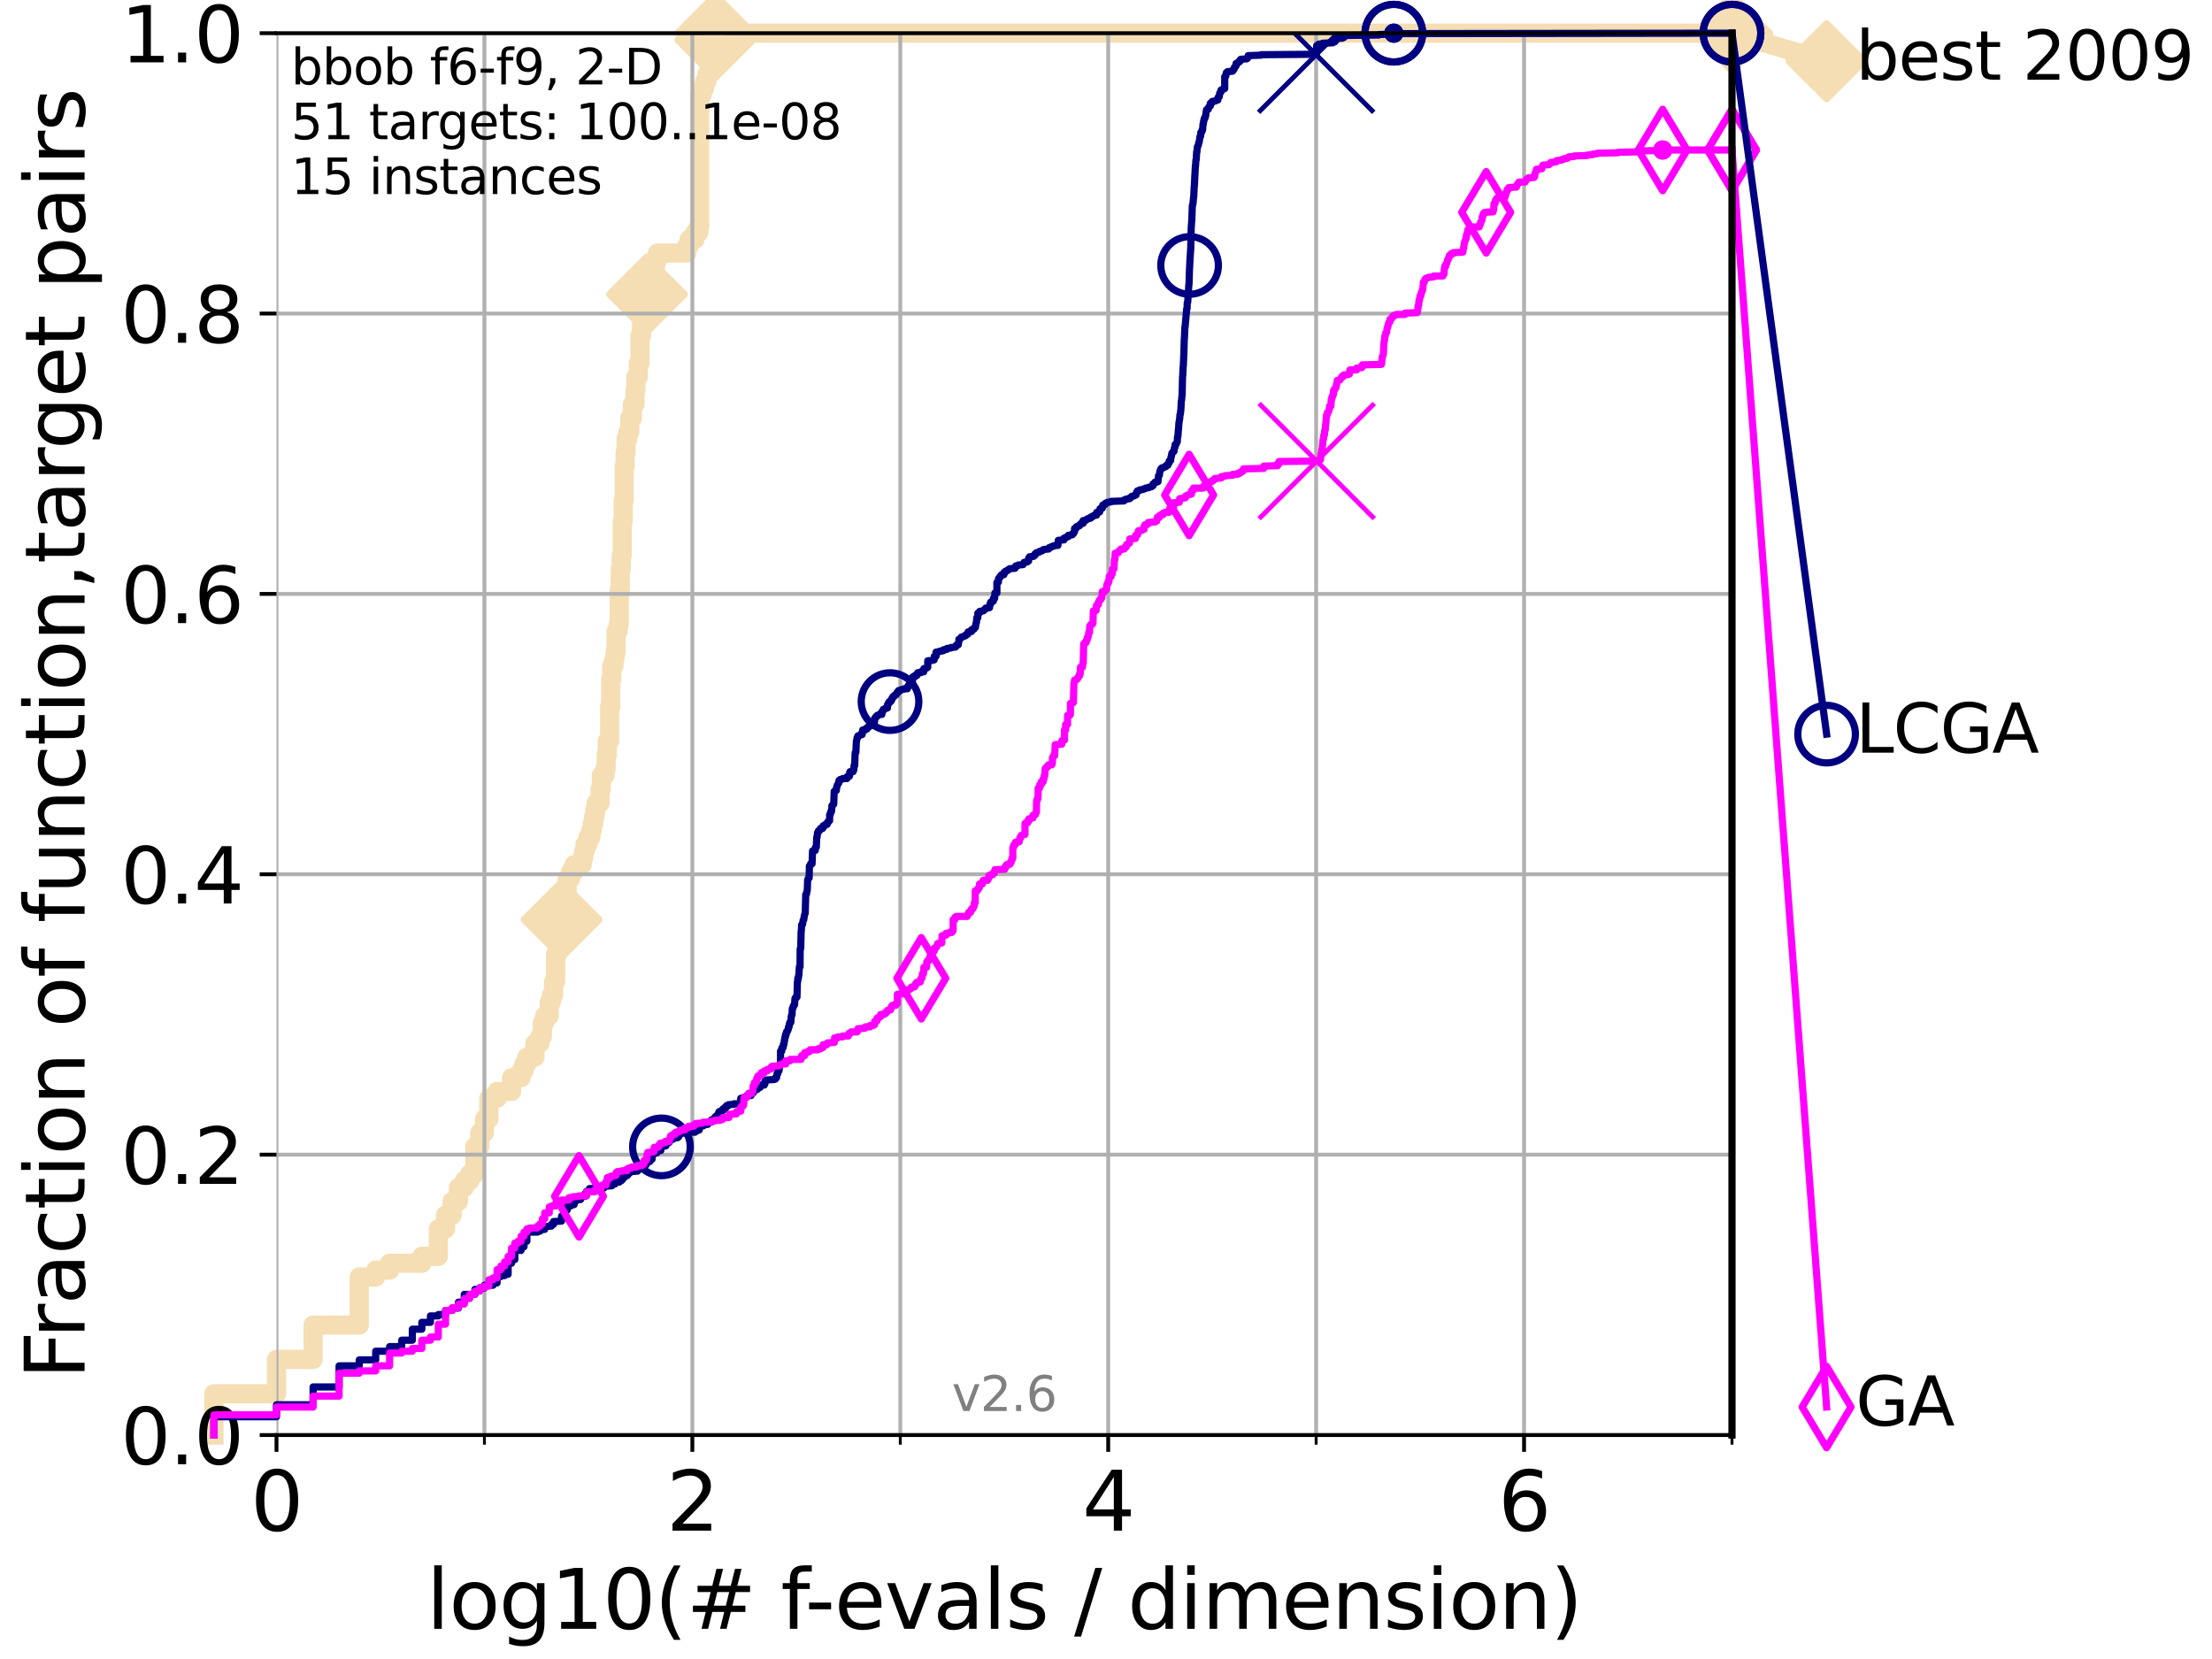 <?xml version="1.0" encoding="utf-8" standalone="no"?>
<!DOCTYPE svg PUBLIC "-//W3C//DTD SVG 1.1//EN"
  "http://www.w3.org/Graphics/SVG/1.1/DTD/svg11.dtd">
<svg xmlns:xlink="http://www.w3.org/1999/xlink" width="460.8pt" height="345.6pt" viewBox="0 0 460.8 345.6" xmlns="http://www.w3.org/2000/svg" version="1.1">
 <defs>
  <style type="text/css">*{stroke-linejoin: round; stroke-linecap: butt}</style>
 </defs>
 <g id="figure_1">
  <g id="patch_1">
   <path d="M 0 345.6 
L 460.8 345.6 
L 460.8 0 
L 0 0 
z
" style="fill: #ffffff"/>
  </g>
  <g id="axes_1">
   <g id="patch_2">
    <path d="M 57.6 298.944 
L 360.806 298.944 
L 360.806 6.912 
L 57.6 6.912 
z
" style="fill: #ffffff"/>
   </g>
   <g id="line2d_1">
    <path d="M 44.561 298.944 
L 44.561 290.355 
L 57.6 290.355 
L 57.6 283.197 
L 65.227 283.197 
L 65.227 276.04 
L 74.837 276.04 
L 74.837 266.019 
L 78.267 266.019 
L 78.267 264.587 
L 81.166 264.587 
L 81.166 263.156 
L 87.876 263.156 
L 87.876 261.724 
L 91.306 261.724 
L 91.306 255.998 
L 92.812 255.998 
L 92.812 253.135 
L 94.206 253.135 
L 94.206 250.272 
L 95.503 250.272 
L 95.503 247.409 
L 96.718 247.409 
L 96.718 245.977 
L 97.858 245.977 
L 97.858 244.546 
L 98.933 244.546 
L 98.933 238.82 
L 99.95 238.82 
L 99.95 235.957 
L 100.915 235.957 
L 100.915 233.094 
L 101.833 233.094 
L 101.833 228.799 
L 103.544 228.799 
L 103.544 227.368 
L 106.561 227.368 
L 106.561 224.504 
L 108.543 224.504 
L 108.543 223.073 
L 109.159 223.073 
L 109.159 221.641 
L 109.757 221.641 
L 109.757 220.21 
L 111.442 220.21 
L 111.442 217.347 
L 112.488 217.347 
L 112.488 215.915 
L 112.989 215.915 
L 112.989 213.052 
L 113.478 213.052 
L 113.478 211.621 
L 114.419 211.621 
L 114.419 208.758 
L 114.872 208.758 
L 114.872 207.326 
L 115.315 207.326 
L 115.315 204.463 
L 115.747 204.463 
L 115.747 198.737 
L 116.17 198.737 
L 116.17 197.305 
L 116.584 197.305 
L 116.584 191.579 
L 116.988 191.579 
L 116.988 187.285 
L 117.772 187.285 
L 117.772 185.853 
L 118.152 185.853 
L 118.152 182.99 
L 118.89 182.99 
L 118.89 181.559 
L 119.6 181.559 
L 119.6 180.127 
L 121.266 180.127 
L 121.266 178.696 
L 121.582 178.696 
L 121.582 177.264 
L 121.893 177.264 
L 121.893 175.832 
L 122.5 175.832 
L 122.5 174.401 
L 123.088 174.401 
L 123.088 172.969 
L 123.375 172.969 
L 123.375 171.538 
L 123.658 171.538 
L 123.658 170.106 
L 123.936 170.106 
L 123.936 168.675 
L 124.211 168.675 
L 124.211 167.243 
L 125.012 167.243 
L 125.012 164.38 
L 125.271 164.38 
L 125.271 161.517 
L 126.029 161.517 
L 126.029 160.086 
L 126.275 160.086 
L 126.275 157.223 
L 126.517 157.223 
L 126.517 154.36 
L 126.994 154.36 
L 126.994 147.202 
L 127.227 147.202 
L 127.227 141.476 
L 127.458 141.476 
L 127.458 138.613 
L 127.911 138.613 
L 127.911 137.181 
L 128.134 137.181 
L 128.134 135.75 
L 128.354 135.75 
L 128.354 131.455 
L 128.786 131.455 
L 128.786 130.024 
L 128.999 130.024 
L 128.999 122.866 
L 129.209 122.866 
L 129.209 118.571 
L 129.417 118.571 
L 129.417 115.708 
L 129.623 115.708 
L 129.623 108.551 
L 129.826 108.551 
L 129.826 104.256 
L 130.027 104.256 
L 130.027 97.098 
L 130.226 97.098 
L 130.226 94.235 
L 130.423 94.235 
L 130.423 91.372 
L 130.811 91.372 
L 130.811 89.941 
L 131.191 89.941 
L 131.191 87.078 
L 131.747 87.078 
L 131.747 84.215 
L 132.287 84.215 
L 132.287 81.352 
L 132.464 81.352 
L 132.464 78.488 
L 132.984 78.488 
L 132.984 75.625 
L 133.323 75.625 
L 133.323 69.899 
L 133.656 69.899 
L 133.656 65.605 
L 133.983 65.605 
L 133.983 64.173 
L 134.305 64.173 
L 134.305 62.742 
L 134.777 62.742 
L 134.777 61.31 
L 135.238 61.31 
L 135.238 59.879 
L 135.389 59.879 
L 135.389 58.447 
L 135.539 58.447 
L 135.539 57.016 
L 136.127 57.016 
L 136.127 55.584 
L 136.556 55.584 
L 136.556 54.152 
L 136.975 54.152 
L 136.975 52.721 
L 143.066 52.721 
L 143.066 51.289 
L 143.56 51.289 
L 143.56 49.858 
L 144.786 49.858 
L 144.786 48.426 
L 145.591 48.426 
L 145.591 46.995 
L 145.765 46.995 
L 145.765 19.796 
L 146.278 19.796 
L 146.278 18.364 
L 146.778 18.364 
L 146.778 16.933 
L 147.264 16.933 
L 147.264 15.501 
L 147.738 15.501 
L 147.738 14.07 
L 147.894 14.07 
L 147.894 12.638 
L 148.428 12.638 
L 148.428 11.207 
L 148.652 11.207 
L 148.652 9.775 
L 148.874 9.775 
L 148.874 8.344 
L 149.021 8.344 
L 149.021 6.912 
L 360.806 6.912 
L 360.806 6.912 
" style="fill: none; stroke: #f5deb3; stroke-width: 4; stroke-linecap: square"/>
   </g>
   <g id="line2d_2">
    <defs>
     <path id="mf9362d4a1c" d="M 0 7.778 
L 7.778 0 
L 0 -7.778 
L -7.778 0 
z
" style="stroke: #f5deb3; stroke-width: 1.5; stroke-linejoin: miter"/>
    </defs>
    <g>
     <use xlink:href="#mf9362d4a1c" x="116.988" y="191.579" style="fill: #f5deb3; stroke: #f5deb3; stroke-width: 1.5; stroke-linejoin: miter"/>
     <use xlink:href="#mf9362d4a1c" x="134.777" y="61.31" style="fill: #f5deb3; stroke: #f5deb3; stroke-width: 1.5; stroke-linejoin: miter"/>
     <use xlink:href="#mf9362d4a1c" x="149.021" y="8.344" style="fill: #f5deb3; stroke: #f5deb3; stroke-width: 1.5; stroke-linejoin: miter"/>
     <use xlink:href="#mf9362d4a1c" x="149.021" y="6.912" style="fill: #f5deb3; stroke: #f5deb3; stroke-width: 1.5; stroke-linejoin: miter"/>
     <use xlink:href="#mf9362d4a1c" x="149.021" y="6.912" style="fill: #f5deb3; stroke: #f5deb3; stroke-width: 1.5; stroke-linejoin: miter"/>
     <use xlink:href="#mf9362d4a1c" x="360.806" y="6.912" style="fill: #f5deb3; stroke: #f5deb3; stroke-width: 1.5; stroke-linejoin: miter"/>
    </g>
   </g>
   <g id="line2d_3">
    <path style="fill: none; stroke: #f5deb3; stroke-width: 4; stroke-linecap: square"/>
    <g/>
   </g>
   <g id="line2d_4">
    <path d="M 360.806 6.912 
L 380.515 12.753 
" style="fill: none; stroke: #f5deb3; stroke-width: 4; stroke-linecap: square"/>
    <g>
     <use xlink:href="#mf9362d4a1c" x="360.806" y="6.912" style="fill: #f5deb3; stroke: #f5deb3; stroke-width: 1.5; stroke-linejoin: miter"/>
     <use xlink:href="#mf9362d4a1c" x="380.515" y="12.753" style="fill: #f5deb3; stroke: #f5deb3; stroke-width: 1.5; stroke-linejoin: miter"/>
    </g>
   </g>
   <g id="matplotlib.axis_1">
    <g id="xtick_1">
     <g id="line2d_5">
      <path d="M 57.6 298.944 
L 57.6 6.912 
" clip-path="url(#p74430eab3d)" style="fill: none; stroke: #b0b0b0; stroke-width: 0.8; stroke-linecap: square"/>
     </g>
     <g id="line2d_6">
      <defs>
       <path id="m869aac6b8e" d="M 0 0 
L 0 3.5 
" style="stroke: #000000; stroke-width: 0.8"/>
      </defs>
      <g>
       <use xlink:href="#m869aac6b8e" x="57.6" y="298.944" style="stroke: #000000; stroke-width: 0.8"/>
      </g>
     </g>
     <g id="text_1">
      <!-- 0 -->
      <g transform="translate(52.192 318.861)scale(0.17 -0.17)">
       <defs>
        <path id="DejaVuSans-30" d="M 2034 4250 
Q 1547 4250 1301 3770 
Q 1056 3291 1056 2328 
Q 1056 1369 1301 889 
Q 1547 409 2034 409 
Q 2525 409 2770 889 
Q 3016 1369 3016 2328 
Q 3016 3291 2770 3770 
Q 2525 4250 2034 4250 
z
M 2034 4750 
Q 2819 4750 3233 4129 
Q 3647 3509 3647 2328 
Q 3647 1150 3233 529 
Q 2819 -91 2034 -91 
Q 1250 -91 836 529 
Q 422 1150 422 2328 
Q 422 3509 836 4129 
Q 1250 4750 2034 4750 
z
" transform="scale(0.016)"/>
       </defs>
       <use xlink:href="#DejaVuSans-30"/>
      </g>
     </g>
    </g>
    <g id="xtick_2">
     <g id="line2d_7">
      <path d="M 144.23 298.944 
L 144.23 6.912 
" clip-path="url(#p74430eab3d)" style="fill: none; stroke: #b0b0b0; stroke-width: 0.8; stroke-linecap: square"/>
     </g>
     <g id="line2d_8">
      <g>
       <use xlink:href="#m869aac6b8e" x="144.23" y="298.944" style="stroke: #000000; stroke-width: 0.8"/>
      </g>
     </g>
     <g id="text_2">
      <!-- 2 -->
      <g transform="translate(138.822 318.861)scale(0.17 -0.17)">
       <defs>
        <path id="DejaVuSans-32" d="M 1228 531 
L 3431 531 
L 3431 0 
L 469 0 
L 469 531 
Q 828 903 1448 1529 
Q 2069 2156 2228 2338 
Q 2531 2678 2651 2914 
Q 2772 3150 2772 3378 
Q 2772 3750 2511 3984 
Q 2250 4219 1831 4219 
Q 1534 4219 1204 4116 
Q 875 4013 500 3803 
L 500 4441 
Q 881 4594 1212 4672 
Q 1544 4750 1819 4750 
Q 2544 4750 2975 4387 
Q 3406 4025 3406 3419 
Q 3406 3131 3298 2873 
Q 3191 2616 2906 2266 
Q 2828 2175 2409 1742 
Q 1991 1309 1228 531 
z
" transform="scale(0.016)"/>
       </defs>
       <use xlink:href="#DejaVuSans-32"/>
      </g>
     </g>
    </g>
    <g id="xtick_3">
     <g id="line2d_9">
      <path d="M 230.861 298.944 
L 230.861 6.912 
" clip-path="url(#p74430eab3d)" style="fill: none; stroke: #b0b0b0; stroke-width: 0.8; stroke-linecap: square"/>
     </g>
     <g id="line2d_10">
      <g>
       <use xlink:href="#m869aac6b8e" x="230.861" y="298.944" style="stroke: #000000; stroke-width: 0.8"/>
      </g>
     </g>
     <g id="text_3">
      <!-- 4 -->
      <g transform="translate(225.453 318.861)scale(0.17 -0.17)">
       <defs>
        <path id="DejaVuSans-34" d="M 2419 4116 
L 825 1625 
L 2419 1625 
L 2419 4116 
z
M 2253 4666 
L 3047 4666 
L 3047 1625 
L 3713 1625 
L 3713 1100 
L 3047 1100 
L 3047 0 
L 2419 0 
L 2419 1100 
L 313 1100 
L 313 1709 
L 2253 4666 
z
" transform="scale(0.016)"/>
       </defs>
       <use xlink:href="#DejaVuSans-34"/>
      </g>
     </g>
    </g>
    <g id="xtick_4">
     <g id="line2d_11">
      <path d="M 317.491 298.944 
L 317.491 6.912 
" clip-path="url(#p74430eab3d)" style="fill: none; stroke: #b0b0b0; stroke-width: 0.8; stroke-linecap: square"/>
     </g>
     <g id="line2d_12">
      <g>
       <use xlink:href="#m869aac6b8e" x="317.491" y="298.944" style="stroke: #000000; stroke-width: 0.8"/>
      </g>
     </g>
     <g id="text_4">
      <!-- 6 -->
      <g transform="translate(312.083 318.861)scale(0.17 -0.17)">
       <defs>
        <path id="DejaVuSans-36" d="M 2113 2584 
Q 1688 2584 1439 2293 
Q 1191 2003 1191 1497 
Q 1191 994 1439 701 
Q 1688 409 2113 409 
Q 2538 409 2786 701 
Q 3034 994 3034 1497 
Q 3034 2003 2786 2293 
Q 2538 2584 2113 2584 
z
M 3366 4563 
L 3366 3988 
Q 3128 4100 2886 4159 
Q 2644 4219 2406 4219 
Q 1781 4219 1451 3797 
Q 1122 3375 1075 2522 
Q 1259 2794 1537 2939 
Q 1816 3084 2150 3084 
Q 2853 3084 3261 2657 
Q 3669 2231 3669 1497 
Q 3669 778 3244 343 
Q 2819 -91 2113 -91 
Q 1303 -91 875 529 
Q 447 1150 447 2328 
Q 447 3434 972 4092 
Q 1497 4750 2381 4750 
Q 2619 4750 2861 4703 
Q 3103 4656 3366 4563 
z
" transform="scale(0.016)"/>
       </defs>
       <use xlink:href="#DejaVuSans-36"/>
      </g>
     </g>
    </g>
    <g id="xtick_5">
     <g id="line2d_13">
      <path d="M 100.915 298.944 
L 100.915 6.912 
" clip-path="url(#p74430eab3d)" style="fill: none; stroke: #b0b0b0; stroke-width: 0.8; stroke-linecap: square"/>
     </g>
     <g id="line2d_14">
      <defs>
       <path id="mee5d9b30a8" d="M 0 0 
L 0 2 
" style="stroke: #000000; stroke-width: 0.6"/>
      </defs>
      <g>
       <use xlink:href="#mee5d9b30a8" x="100.915" y="298.944" style="stroke: #000000; stroke-width: 0.6"/>
      </g>
     </g>
    </g>
    <g id="xtick_6">
     <g id="line2d_15">
      <path d="M 187.546 298.944 
L 187.546 6.912 
" clip-path="url(#p74430eab3d)" style="fill: none; stroke: #b0b0b0; stroke-width: 0.8; stroke-linecap: square"/>
     </g>
     <g id="line2d_16">
      <g>
       <use xlink:href="#mee5d9b30a8" x="187.546" y="298.944" style="stroke: #000000; stroke-width: 0.6"/>
      </g>
     </g>
    </g>
    <g id="xtick_7">
     <g id="line2d_17">
      <path d="M 274.176 298.944 
L 274.176 6.912 
" clip-path="url(#p74430eab3d)" style="fill: none; stroke: #b0b0b0; stroke-width: 0.8; stroke-linecap: square"/>
     </g>
     <g id="line2d_18">
      <g>
       <use xlink:href="#mee5d9b30a8" x="274.176" y="298.944" style="stroke: #000000; stroke-width: 0.6"/>
      </g>
     </g>
    </g>
    <g id="xtick_8">
     <g id="line2d_19">
      <path d="M 360.806 298.944 
L 360.806 6.912 
" clip-path="url(#p74430eab3d)" style="fill: none; stroke: #b0b0b0; stroke-width: 0.8; stroke-linecap: square"/>
     </g>
     <g id="line2d_20">
      <g>
       <use xlink:href="#mee5d9b30a8" x="360.806" y="298.944" style="stroke: #000000; stroke-width: 0.6"/>
      </g>
     </g>
    </g>
    <g id="text_5">
     <!-- log10(# f-evals / dimension) -->
     <g transform="translate(88.823 339.314)scale(0.17 -0.17)">
      <defs>
       <path id="DejaVuSans-6c" d="M 603 4863 
L 1178 4863 
L 1178 0 
L 603 0 
L 603 4863 
z
" transform="scale(0.016)"/>
       <path id="DejaVuSans-6f" d="M 1959 3097 
Q 1497 3097 1228 2736 
Q 959 2375 959 1747 
Q 959 1119 1226 758 
Q 1494 397 1959 397 
Q 2419 397 2687 759 
Q 2956 1122 2956 1747 
Q 2956 2369 2687 2733 
Q 2419 3097 1959 3097 
z
M 1959 3584 
Q 2709 3584 3137 3096 
Q 3566 2609 3566 1747 
Q 3566 888 3137 398 
Q 2709 -91 1959 -91 
Q 1206 -91 779 398 
Q 353 888 353 1747 
Q 353 2609 779 3096 
Q 1206 3584 1959 3584 
z
" transform="scale(0.016)"/>
       <path id="DejaVuSans-67" d="M 2906 1791 
Q 2906 2416 2648 2759 
Q 2391 3103 1925 3103 
Q 1463 3103 1205 2759 
Q 947 2416 947 1791 
Q 947 1169 1205 825 
Q 1463 481 1925 481 
Q 2391 481 2648 825 
Q 2906 1169 2906 1791 
z
M 3481 434 
Q 3481 -459 3084 -895 
Q 2688 -1331 1869 -1331 
Q 1566 -1331 1297 -1286 
Q 1028 -1241 775 -1147 
L 775 -588 
Q 1028 -725 1275 -790 
Q 1522 -856 1778 -856 
Q 2344 -856 2625 -561 
Q 2906 -266 2906 331 
L 2906 616 
Q 2728 306 2450 153 
Q 2172 0 1784 0 
Q 1141 0 747 490 
Q 353 981 353 1791 
Q 353 2603 747 3093 
Q 1141 3584 1784 3584 
Q 2172 3584 2450 3431 
Q 2728 3278 2906 2969 
L 2906 3500 
L 3481 3500 
L 3481 434 
z
" transform="scale(0.016)"/>
       <path id="DejaVuSans-31" d="M 794 531 
L 1825 531 
L 1825 4091 
L 703 3866 
L 703 4441 
L 1819 4666 
L 2450 4666 
L 2450 531 
L 3481 531 
L 3481 0 
L 794 0 
L 794 531 
z
" transform="scale(0.016)"/>
       <path id="DejaVuSans-28" d="M 1984 4856 
Q 1566 4138 1362 3434 
Q 1159 2731 1159 2009 
Q 1159 1288 1364 580 
Q 1569 -128 1984 -844 
L 1484 -844 
Q 1016 -109 783 600 
Q 550 1309 550 2009 
Q 550 2706 781 3412 
Q 1013 4119 1484 4856 
L 1984 4856 
z
" transform="scale(0.016)"/>
       <path id="DejaVuSans-23" d="M 3272 2816 
L 2363 2816 
L 2100 1772 
L 3016 1772 
L 3272 2816 
z
M 2803 4594 
L 2478 3297 
L 3391 3297 
L 3719 4594 
L 4219 4594 
L 3897 3297 
L 4872 3297 
L 4872 2816 
L 3775 2816 
L 3519 1772 
L 4513 1772 
L 4513 1294 
L 3397 1294 
L 3072 0 
L 2572 0 
L 2894 1294 
L 1978 1294 
L 1656 0 
L 1153 0 
L 1478 1294 
L 494 1294 
L 494 1772 
L 1594 1772 
L 1856 2816 
L 850 2816 
L 850 3297 
L 1978 3297 
L 2297 4594 
L 2803 4594 
z
" transform="scale(0.016)"/>
       <path id="DejaVuSans-20" transform="scale(0.016)"/>
       <path id="DejaVuSans-66" d="M 2375 4863 
L 2375 4384 
L 1825 4384 
Q 1516 4384 1395 4259 
Q 1275 4134 1275 3809 
L 1275 3500 
L 2222 3500 
L 2222 3053 
L 1275 3053 
L 1275 0 
L 697 0 
L 697 3053 
L 147 3053 
L 147 3500 
L 697 3500 
L 697 3744 
Q 697 4328 969 4595 
Q 1241 4863 1831 4863 
L 2375 4863 
z
" transform="scale(0.016)"/>
       <path id="DejaVuSans-2d" d="M 313 2009 
L 1997 2009 
L 1997 1497 
L 313 1497 
L 313 2009 
z
" transform="scale(0.016)"/>
       <path id="DejaVuSans-65" d="M 3597 1894 
L 3597 1613 
L 953 1613 
Q 991 1019 1311 708 
Q 1631 397 2203 397 
Q 2534 397 2845 478 
Q 3156 559 3463 722 
L 3463 178 
Q 3153 47 2828 -22 
Q 2503 -91 2169 -91 
Q 1331 -91 842 396 
Q 353 884 353 1716 
Q 353 2575 817 3079 
Q 1281 3584 2069 3584 
Q 2775 3584 3186 3129 
Q 3597 2675 3597 1894 
z
M 3022 2063 
Q 3016 2534 2758 2815 
Q 2500 3097 2075 3097 
Q 1594 3097 1305 2825 
Q 1016 2553 972 2059 
L 3022 2063 
z
" transform="scale(0.016)"/>
       <path id="DejaVuSans-76" d="M 191 3500 
L 800 3500 
L 1894 563 
L 2988 3500 
L 3597 3500 
L 2284 0 
L 1503 0 
L 191 3500 
z
" transform="scale(0.016)"/>
       <path id="DejaVuSans-61" d="M 2194 1759 
Q 1497 1759 1228 1600 
Q 959 1441 959 1056 
Q 959 750 1161 570 
Q 1363 391 1709 391 
Q 2188 391 2477 730 
Q 2766 1069 2766 1631 
L 2766 1759 
L 2194 1759 
z
M 3341 1997 
L 3341 0 
L 2766 0 
L 2766 531 
Q 2569 213 2275 61 
Q 1981 -91 1556 -91 
Q 1019 -91 701 211 
Q 384 513 384 1019 
Q 384 1609 779 1909 
Q 1175 2209 1959 2209 
L 2766 2209 
L 2766 2266 
Q 2766 2663 2505 2880 
Q 2244 3097 1772 3097 
Q 1472 3097 1187 3025 
Q 903 2953 641 2809 
L 641 3341 
Q 956 3463 1253 3523 
Q 1550 3584 1831 3584 
Q 2591 3584 2966 3190 
Q 3341 2797 3341 1997 
z
" transform="scale(0.016)"/>
       <path id="DejaVuSans-73" d="M 2834 3397 
L 2834 2853 
Q 2591 2978 2328 3040 
Q 2066 3103 1784 3103 
Q 1356 3103 1142 2972 
Q 928 2841 928 2578 
Q 928 2378 1081 2264 
Q 1234 2150 1697 2047 
L 1894 2003 
Q 2506 1872 2764 1633 
Q 3022 1394 3022 966 
Q 3022 478 2636 193 
Q 2250 -91 1575 -91 
Q 1294 -91 989 -36 
Q 684 19 347 128 
L 347 722 
Q 666 556 975 473 
Q 1284 391 1588 391 
Q 1994 391 2212 530 
Q 2431 669 2431 922 
Q 2431 1156 2273 1281 
Q 2116 1406 1581 1522 
L 1381 1569 
Q 847 1681 609 1914 
Q 372 2147 372 2553 
Q 372 3047 722 3315 
Q 1072 3584 1716 3584 
Q 2034 3584 2315 3537 
Q 2597 3491 2834 3397 
z
" transform="scale(0.016)"/>
       <path id="DejaVuSans-2f" d="M 1625 4666 
L 2156 4666 
L 531 -594 
L 0 -594 
L 1625 4666 
z
" transform="scale(0.016)"/>
       <path id="DejaVuSans-64" d="M 2906 2969 
L 2906 4863 
L 3481 4863 
L 3481 0 
L 2906 0 
L 2906 525 
Q 2725 213 2448 61 
Q 2172 -91 1784 -91 
Q 1150 -91 751 415 
Q 353 922 353 1747 
Q 353 2572 751 3078 
Q 1150 3584 1784 3584 
Q 2172 3584 2448 3432 
Q 2725 3281 2906 2969 
z
M 947 1747 
Q 947 1113 1208 752 
Q 1469 391 1925 391 
Q 2381 391 2643 752 
Q 2906 1113 2906 1747 
Q 2906 2381 2643 2742 
Q 2381 3103 1925 3103 
Q 1469 3103 1208 2742 
Q 947 2381 947 1747 
z
" transform="scale(0.016)"/>
       <path id="DejaVuSans-69" d="M 603 3500 
L 1178 3500 
L 1178 0 
L 603 0 
L 603 3500 
z
M 603 4863 
L 1178 4863 
L 1178 4134 
L 603 4134 
L 603 4863 
z
" transform="scale(0.016)"/>
       <path id="DejaVuSans-6d" d="M 3328 2828 
Q 3544 3216 3844 3400 
Q 4144 3584 4550 3584 
Q 5097 3584 5394 3201 
Q 5691 2819 5691 2113 
L 5691 0 
L 5113 0 
L 5113 2094 
Q 5113 2597 4934 2840 
Q 4756 3084 4391 3084 
Q 3944 3084 3684 2787 
Q 3425 2491 3425 1978 
L 3425 0 
L 2847 0 
L 2847 2094 
Q 2847 2600 2669 2842 
Q 2491 3084 2119 3084 
Q 1678 3084 1418 2786 
Q 1159 2488 1159 1978 
L 1159 0 
L 581 0 
L 581 3500 
L 1159 3500 
L 1159 2956 
Q 1356 3278 1631 3431 
Q 1906 3584 2284 3584 
Q 2666 3584 2933 3390 
Q 3200 3197 3328 2828 
z
" transform="scale(0.016)"/>
       <path id="DejaVuSans-6e" d="M 3513 2113 
L 3513 0 
L 2938 0 
L 2938 2094 
Q 2938 2591 2744 2837 
Q 2550 3084 2163 3084 
Q 1697 3084 1428 2787 
Q 1159 2491 1159 1978 
L 1159 0 
L 581 0 
L 581 3500 
L 1159 3500 
L 1159 2956 
Q 1366 3272 1645 3428 
Q 1925 3584 2291 3584 
Q 2894 3584 3203 3211 
Q 3513 2838 3513 2113 
z
" transform="scale(0.016)"/>
       <path id="DejaVuSans-29" d="M 513 4856 
L 1013 4856 
Q 1481 4119 1714 3412 
Q 1947 2706 1947 2009 
Q 1947 1309 1714 600 
Q 1481 -109 1013 -844 
L 513 -844 
Q 928 -128 1133 580 
Q 1338 1288 1338 2009 
Q 1338 2731 1133 3434 
Q 928 4138 513 4856 
z
" transform="scale(0.016)"/>
      </defs>
      <use xlink:href="#DejaVuSans-6c"/>
      <use xlink:href="#DejaVuSans-6f" x="27.783"/>
      <use xlink:href="#DejaVuSans-67" x="88.965"/>
      <use xlink:href="#DejaVuSans-31" x="152.441"/>
      <use xlink:href="#DejaVuSans-30" x="216.064"/>
      <use xlink:href="#DejaVuSans-28" x="279.688"/>
      <use xlink:href="#DejaVuSans-23" x="318.701"/>
      <use xlink:href="#DejaVuSans-20" x="402.49"/>
      <use xlink:href="#DejaVuSans-66" x="434.277"/>
      <use xlink:href="#DejaVuSans-2d" x="463.982"/>
      <use xlink:href="#DejaVuSans-65" x="500.066"/>
      <use xlink:href="#DejaVuSans-76" x="561.59"/>
      <use xlink:href="#DejaVuSans-61" x="620.77"/>
      <use xlink:href="#DejaVuSans-6c" x="682.049"/>
      <use xlink:href="#DejaVuSans-73" x="709.832"/>
      <use xlink:href="#DejaVuSans-20" x="761.932"/>
      <use xlink:href="#DejaVuSans-2f" x="793.719"/>
      <use xlink:href="#DejaVuSans-20" x="827.41"/>
      <use xlink:href="#DejaVuSans-64" x="859.197"/>
      <use xlink:href="#DejaVuSans-69" x="922.674"/>
      <use xlink:href="#DejaVuSans-6d" x="950.457"/>
      <use xlink:href="#DejaVuSans-65" x="1047.869"/>
      <use xlink:href="#DejaVuSans-6e" x="1109.393"/>
      <use xlink:href="#DejaVuSans-73" x="1172.771"/>
      <use xlink:href="#DejaVuSans-69" x="1224.871"/>
      <use xlink:href="#DejaVuSans-6f" x="1252.654"/>
      <use xlink:href="#DejaVuSans-6e" x="1313.836"/>
      <use xlink:href="#DejaVuSans-29" x="1377.215"/>
     </g>
    </g>
   </g>
   <g id="matplotlib.axis_2">
    <g id="ytick_1">
     <g id="line2d_21">
      <path d="M 57.6 298.944 
L 360.806 298.944 
" clip-path="url(#p74430eab3d)" style="fill: none; stroke: #b0b0b0; stroke-width: 0.8; stroke-linecap: square"/>
     </g>
     <g id="line2d_22">
      <defs>
       <path id="mffe7cd9e37" d="M 0 0 
L -3.5 0 
" style="stroke: #000000; stroke-width: 0.8"/>
      </defs>
      <g>
       <use xlink:href="#mffe7cd9e37" x="57.6" y="298.944" style="stroke: #000000; stroke-width: 0.8"/>
      </g>
     </g>
     <g id="text_6">
      <!-- 0.0 -->
      <g transform="translate(25.155 305.023)scale(0.16 -0.16)">
       <defs>
        <path id="DejaVuSans-2e" d="M 684 794 
L 1344 794 
L 1344 0 
L 684 0 
L 684 794 
z
" transform="scale(0.016)"/>
       </defs>
       <use xlink:href="#DejaVuSans-30"/>
       <use xlink:href="#DejaVuSans-2e" x="63.623"/>
       <use xlink:href="#DejaVuSans-30" x="95.41"/>
      </g>
     </g>
    </g>
    <g id="ytick_2">
     <g id="line2d_23">
      <path d="M 57.6 240.538 
L 360.806 240.538 
" clip-path="url(#p74430eab3d)" style="fill: none; stroke: #b0b0b0; stroke-width: 0.8; stroke-linecap: square"/>
     </g>
     <g id="line2d_24">
      <g>
       <use xlink:href="#mffe7cd9e37" x="57.6" y="240.538" style="stroke: #000000; stroke-width: 0.8"/>
      </g>
     </g>
     <g id="text_7">
      <!-- 0.2 -->
      <g transform="translate(25.155 246.616)scale(0.16 -0.16)">
       <use xlink:href="#DejaVuSans-30"/>
       <use xlink:href="#DejaVuSans-2e" x="63.623"/>
       <use xlink:href="#DejaVuSans-32" x="95.41"/>
      </g>
     </g>
    </g>
    <g id="ytick_3">
     <g id="line2d_25">
      <path d="M 57.6 182.131 
L 360.806 182.131 
" clip-path="url(#p74430eab3d)" style="fill: none; stroke: #b0b0b0; stroke-width: 0.8; stroke-linecap: square"/>
     </g>
     <g id="line2d_26">
      <g>
       <use xlink:href="#mffe7cd9e37" x="57.6" y="182.131" style="stroke: #000000; stroke-width: 0.8"/>
      </g>
     </g>
     <g id="text_8">
      <!-- 0.4 -->
      <g transform="translate(25.155 188.21)scale(0.16 -0.16)">
       <use xlink:href="#DejaVuSans-30"/>
       <use xlink:href="#DejaVuSans-2e" x="63.623"/>
       <use xlink:href="#DejaVuSans-34" x="95.41"/>
      </g>
     </g>
    </g>
    <g id="ytick_4">
     <g id="line2d_27">
      <path d="M 57.6 123.725 
L 360.806 123.725 
" clip-path="url(#p74430eab3d)" style="fill: none; stroke: #b0b0b0; stroke-width: 0.8; stroke-linecap: square"/>
     </g>
     <g id="line2d_28">
      <g>
       <use xlink:href="#mffe7cd9e37" x="57.6" y="123.725" style="stroke: #000000; stroke-width: 0.8"/>
      </g>
     </g>
     <g id="text_9">
      <!-- 0.6 -->
      <g transform="translate(25.155 129.804)scale(0.16 -0.16)">
       <use xlink:href="#DejaVuSans-30"/>
       <use xlink:href="#DejaVuSans-2e" x="63.623"/>
       <use xlink:href="#DejaVuSans-36" x="95.41"/>
      </g>
     </g>
    </g>
    <g id="ytick_5">
     <g id="line2d_29">
      <path d="M 57.6 65.318 
L 360.806 65.318 
" clip-path="url(#p74430eab3d)" style="fill: none; stroke: #b0b0b0; stroke-width: 0.8; stroke-linecap: square"/>
     </g>
     <g id="line2d_30">
      <g>
       <use xlink:href="#mffe7cd9e37" x="57.6" y="65.318" style="stroke: #000000; stroke-width: 0.8"/>
      </g>
     </g>
     <g id="text_10">
      <!-- 0.8 -->
      <g transform="translate(25.155 71.397)scale(0.16 -0.16)">
       <defs>
        <path id="DejaVuSans-38" d="M 2034 2216 
Q 1584 2216 1326 1975 
Q 1069 1734 1069 1313 
Q 1069 891 1326 650 
Q 1584 409 2034 409 
Q 2484 409 2743 651 
Q 3003 894 3003 1313 
Q 3003 1734 2745 1975 
Q 2488 2216 2034 2216 
z
M 1403 2484 
Q 997 2584 770 2862 
Q 544 3141 544 3541 
Q 544 4100 942 4425 
Q 1341 4750 2034 4750 
Q 2731 4750 3128 4425 
Q 3525 4100 3525 3541 
Q 3525 3141 3298 2862 
Q 3072 2584 2669 2484 
Q 3125 2378 3379 2068 
Q 3634 1759 3634 1313 
Q 3634 634 3220 271 
Q 2806 -91 2034 -91 
Q 1263 -91 848 271 
Q 434 634 434 1313 
Q 434 1759 690 2068 
Q 947 2378 1403 2484 
z
M 1172 3481 
Q 1172 3119 1398 2916 
Q 1625 2713 2034 2713 
Q 2441 2713 2670 2916 
Q 2900 3119 2900 3481 
Q 2900 3844 2670 4047 
Q 2441 4250 2034 4250 
Q 1625 4250 1398 4047 
Q 1172 3844 1172 3481 
z
" transform="scale(0.016)"/>
       </defs>
       <use xlink:href="#DejaVuSans-30"/>
       <use xlink:href="#DejaVuSans-2e" x="63.623"/>
       <use xlink:href="#DejaVuSans-38" x="95.41"/>
      </g>
     </g>
    </g>
    <g id="ytick_6">
     <g id="line2d_31">
      <path d="M 57.6 6.912 
L 360.806 6.912 
" clip-path="url(#p74430eab3d)" style="fill: none; stroke: #b0b0b0; stroke-width: 0.8; stroke-linecap: square"/>
     </g>
     <g id="line2d_32">
      <g>
       <use xlink:href="#mffe7cd9e37" x="57.6" y="6.912" style="stroke: #000000; stroke-width: 0.8"/>
      </g>
     </g>
     <g id="text_11">
      <!-- 1.0 -->
      <g transform="translate(25.155 12.991)scale(0.16 -0.16)">
       <use xlink:href="#DejaVuSans-31"/>
       <use xlink:href="#DejaVuSans-2e" x="63.623"/>
       <use xlink:href="#DejaVuSans-30" x="95.41"/>
      </g>
     </g>
    </g>
    <g id="text_12">
     <!-- Fraction of function,target pairs -->
     <g transform="translate(17.62 287.313)rotate(-90)scale(0.17 -0.17)">
      <defs>
       <path id="DejaVuSans-46" d="M 628 4666 
L 3309 4666 
L 3309 4134 
L 1259 4134 
L 1259 2759 
L 3109 2759 
L 3109 2228 
L 1259 2228 
L 1259 0 
L 628 0 
L 628 4666 
z
" transform="scale(0.016)"/>
       <path id="DejaVuSans-72" d="M 2631 2963 
Q 2534 3019 2420 3045 
Q 2306 3072 2169 3072 
Q 1681 3072 1420 2755 
Q 1159 2438 1159 1844 
L 1159 0 
L 581 0 
L 581 3500 
L 1159 3500 
L 1159 2956 
Q 1341 3275 1631 3429 
Q 1922 3584 2338 3584 
Q 2397 3584 2469 3576 
Q 2541 3569 2628 3553 
L 2631 2963 
z
" transform="scale(0.016)"/>
       <path id="DejaVuSans-63" d="M 3122 3366 
L 3122 2828 
Q 2878 2963 2633 3030 
Q 2388 3097 2138 3097 
Q 1578 3097 1268 2742 
Q 959 2388 959 1747 
Q 959 1106 1268 751 
Q 1578 397 2138 397 
Q 2388 397 2633 464 
Q 2878 531 3122 666 
L 3122 134 
Q 2881 22 2623 -34 
Q 2366 -91 2075 -91 
Q 1284 -91 818 406 
Q 353 903 353 1747 
Q 353 2603 823 3093 
Q 1294 3584 2113 3584 
Q 2378 3584 2631 3529 
Q 2884 3475 3122 3366 
z
" transform="scale(0.016)"/>
       <path id="DejaVuSans-74" d="M 1172 4494 
L 1172 3500 
L 2356 3500 
L 2356 3053 
L 1172 3053 
L 1172 1153 
Q 1172 725 1289 603 
Q 1406 481 1766 481 
L 2356 481 
L 2356 0 
L 1766 0 
Q 1100 0 847 248 
Q 594 497 594 1153 
L 594 3053 
L 172 3053 
L 172 3500 
L 594 3500 
L 594 4494 
L 1172 4494 
z
" transform="scale(0.016)"/>
       <path id="DejaVuSans-75" d="M 544 1381 
L 544 3500 
L 1119 3500 
L 1119 1403 
Q 1119 906 1312 657 
Q 1506 409 1894 409 
Q 2359 409 2629 706 
Q 2900 1003 2900 1516 
L 2900 3500 
L 3475 3500 
L 3475 0 
L 2900 0 
L 2900 538 
Q 2691 219 2414 64 
Q 2138 -91 1772 -91 
Q 1169 -91 856 284 
Q 544 659 544 1381 
z
M 1991 3584 
L 1991 3584 
z
" transform="scale(0.016)"/>
       <path id="DejaVuSans-2c" d="M 750 794 
L 1409 794 
L 1409 256 
L 897 -744 
L 494 -744 
L 750 256 
L 750 794 
z
" transform="scale(0.016)"/>
       <path id="DejaVuSans-70" d="M 1159 525 
L 1159 -1331 
L 581 -1331 
L 581 3500 
L 1159 3500 
L 1159 2969 
Q 1341 3281 1617 3432 
Q 1894 3584 2278 3584 
Q 2916 3584 3314 3078 
Q 3713 2572 3713 1747 
Q 3713 922 3314 415 
Q 2916 -91 2278 -91 
Q 1894 -91 1617 61 
Q 1341 213 1159 525 
z
M 3116 1747 
Q 3116 2381 2855 2742 
Q 2594 3103 2138 3103 
Q 1681 3103 1420 2742 
Q 1159 2381 1159 1747 
Q 1159 1113 1420 752 
Q 1681 391 2138 391 
Q 2594 391 2855 752 
Q 3116 1113 3116 1747 
z
" transform="scale(0.016)"/>
      </defs>
      <use xlink:href="#DejaVuSans-46"/>
      <use xlink:href="#DejaVuSans-72" x="50.27"/>
      <use xlink:href="#DejaVuSans-61" x="91.383"/>
      <use xlink:href="#DejaVuSans-63" x="152.662"/>
      <use xlink:href="#DejaVuSans-74" x="207.643"/>
      <use xlink:href="#DejaVuSans-69" x="246.852"/>
      <use xlink:href="#DejaVuSans-6f" x="274.635"/>
      <use xlink:href="#DejaVuSans-6e" x="335.816"/>
      <use xlink:href="#DejaVuSans-20" x="399.195"/>
      <use xlink:href="#DejaVuSans-6f" x="430.982"/>
      <use xlink:href="#DejaVuSans-66" x="492.164"/>
      <use xlink:href="#DejaVuSans-20" x="527.369"/>
      <use xlink:href="#DejaVuSans-66" x="559.156"/>
      <use xlink:href="#DejaVuSans-75" x="594.361"/>
      <use xlink:href="#DejaVuSans-6e" x="657.74"/>
      <use xlink:href="#DejaVuSans-63" x="721.119"/>
      <use xlink:href="#DejaVuSans-74" x="776.1"/>
      <use xlink:href="#DejaVuSans-69" x="815.309"/>
      <use xlink:href="#DejaVuSans-6f" x="843.092"/>
      <use xlink:href="#DejaVuSans-6e" x="904.273"/>
      <use xlink:href="#DejaVuSans-2c" x="967.652"/>
      <use xlink:href="#DejaVuSans-74" x="999.439"/>
      <use xlink:href="#DejaVuSans-61" x="1038.648"/>
      <use xlink:href="#DejaVuSans-72" x="1099.928"/>
      <use xlink:href="#DejaVuSans-67" x="1139.291"/>
      <use xlink:href="#DejaVuSans-65" x="1202.768"/>
      <use xlink:href="#DejaVuSans-74" x="1264.291"/>
      <use xlink:href="#DejaVuSans-20" x="1303.5"/>
      <use xlink:href="#DejaVuSans-70" x="1335.287"/>
      <use xlink:href="#DejaVuSans-61" x="1398.764"/>
      <use xlink:href="#DejaVuSans-69" x="1460.043"/>
      <use xlink:href="#DejaVuSans-72" x="1487.826"/>
      <use xlink:href="#DejaVuSans-73" x="1528.939"/>
     </g>
    </g>
   </g>
   <g id="line2d_33">
    <defs>
     <path id="me56fe8f7b1" d="M 0 1.5 
C 0.398 1.5 0.779 1.342 1.061 1.061 
C 1.342 0.779 1.5 0.398 1.5 0 
C 1.5 -0.398 1.342 -0.779 1.061 -1.061 
C 0.779 -1.342 0.398 -1.5 0 -1.5 
C -0.398 -1.5 -0.779 -1.342 -1.061 -1.061 
C -1.342 -0.779 -1.5 -0.398 -1.5 0 
C -1.5 0.398 -1.342 0.779 -1.061 1.061 
C -0.779 1.342 -0.398 1.5 0 1.5 
z
" style="stroke: #f5deb3"/>
    </defs>
    <g>
     <use xlink:href="#me56fe8f7b1" x="149.021" y="6.912" style="fill: #f5deb3; stroke: #f5deb3"/>
     <use xlink:href="#me56fe8f7b1" x="149.021" y="6.912" style="fill: #f5deb3; stroke: #f5deb3"/>
    </g>
   </g>
   <g id="line2d_34">
    <defs>
     <path id="me013bd9cfb" d="M 0 1.5 
C 0.398 1.5 0.779 1.342 1.061 1.061 
C 1.342 0.779 1.5 0.398 1.5 0 
C 1.5 -0.398 1.342 -0.779 1.061 -1.061 
C 0.779 -1.342 0.398 -1.5 0 -1.5 
C -0.398 -1.5 -0.779 -1.342 -1.061 -1.061 
C -1.342 -0.779 -1.5 -0.398 -1.5 0 
C -1.5 0.398 -1.342 0.779 -1.061 1.061 
C -0.779 1.342 -0.398 1.5 0 1.5 
z
" style="stroke: #000080"/>
    </defs>
    <g>
     <use xlink:href="#me013bd9cfb" x="290.355" y="6.912" style="fill: #000080; stroke: #000080"/>
     <use xlink:href="#me013bd9cfb" x="290.355" y="6.912" style="fill: #000080; stroke: #000080"/>
    </g>
   </g>
   <g id="line2d_35">
    <path d="M 44.561 298.944 
L 44.561 295.127 
L 57.6 295.127 
L 57.6 292.645 
L 65.227 292.645 
L 65.227 288.923 
L 70.639 288.923 
L 70.639 284.533 
L 74.837 284.533 
L 74.837 283.293 
L 78.267 283.293 
L 78.267 281.479 
L 81.166 281.479 
L 81.166 280.525 
L 83.678 280.525 
L 83.678 279.189 
L 85.894 279.189 
L 85.894 276.898 
L 87.876 276.898 
L 87.876 275.467 
L 89.669 275.467 
L 89.669 274.131 
L 91.306 274.131 
L 91.306 273.845 
L 92.812 273.845 
L 92.812 272.986 
L 94.206 272.986 
L 94.206 272.508 
L 95.503 272.508 
L 95.503 271.268 
L 96.718 271.268 
L 96.718 269.645 
L 98.933 269.645 
L 98.933 268.596 
L 99.95 268.596 
L 99.95 268.309 
L 100.915 268.309 
L 100.915 267.737 
L 102.708 267.737 
L 102.708 267.259 
L 103.544 267.259 
L 103.544 265.923 
L 104.345 265.923 
L 104.345 265.733 
L 105.113 265.733 
L 105.113 265.446 
L 105.851 265.446 
L 105.851 263.156 
L 106.561 263.156 
L 106.561 262.392 
L 107.245 262.392 
L 107.245 260.484 
L 108.543 260.484 
L 108.543 259.72 
L 109.159 259.72 
L 109.159 258.575 
L 109.757 258.575 
L 109.757 256.666 
L 111.972 256.666 
L 111.972 256.475 
L 112.488 256.475 
L 112.488 256.189 
L 113.478 256.094 
L 113.478 255.521 
L 114.872 255.426 
L 114.872 255.044 
L 115.315 255.044 
L 115.315 254.471 
L 116.988 254.376 
L 116.988 253.326 
L 117.384 253.326 
L 117.384 252.849 
L 117.772 252.849 
L 117.772 252.085 
L 118.152 252.085 
L 118.152 251.322 
L 118.89 251.226 
L 118.89 251.035 
L 119.6 250.94 
L 119.6 250.272 
L 119.945 250.272 
L 119.945 249.89 
L 120.944 249.89 
L 120.944 249.413 
L 121.266 249.413 
L 121.266 249.222 
L 121.893 249.222 
L 121.893 248.65 
L 122.199 248.65 
L 122.199 248.172 
L 122.5 248.172 
L 122.5 247.982 
L 122.796 247.982 
L 122.796 247.6 
L 125.779 247.504 
L 125.779 247.123 
L 127.458 247.027 
L 127.458 246.741 
L 128.134 246.645 
L 128.134 246.264 
L 128.999 246.264 
L 128.999 245.977 
L 129.417 245.977 
L 129.417 245.787 
L 129.623 245.787 
L 129.623 245.309 
L 130.027 245.309 
L 130.027 244.928 
L 130.618 244.928 
L 130.618 244.737 
L 130.811 244.737 
L 130.811 244.355 
L 131.191 244.355 
L 131.191 244.069 
L 132.812 243.973 
L 132.812 243.782 
L 132.984 243.782 
L 132.984 243.496 
L 133.154 243.496 
L 133.154 243.114 
L 134.145 243.114 
L 134.145 242.637 
L 134.621 242.637 
L 134.621 242.065 
L 135.389 241.969 
L 135.389 241.683 
L 135.539 241.683 
L 135.539 241.492 
L 135.835 241.492 
L 135.835 240.442 
L 136.271 240.442 
L 136.271 240.251 
L 136.837 240.156 
L 136.837 239.87 
L 137.25 239.774 
L 137.25 239.679 
L 137.655 239.679 
L 137.655 239.011 
L 138.051 238.915 
L 138.051 238.724 
L 138.693 238.724 
L 138.693 238.343 
L 138.944 238.343 
L 138.944 238.152 
L 139.314 238.056 
L 139.314 237.961 
L 139.435 237.961 
L 139.435 237.484 
L 140.033 237.388 
L 140.033 237.293 
L 140.266 237.293 
L 140.266 237.006 
L 141.173 237.006 
L 141.173 236.816 
L 141.393 236.816 
L 141.502 236.243 
L 141.826 236.243 
L 141.826 236.052 
L 143.066 236.052 
L 143.066 235.861 
L 144.786 235.861 
L 144.786 235.575 
L 145.238 235.575 
L 145.238 235.384 
L 145.678 235.384 
L 145.765 234.811 
L 145.852 234.811 
L 145.852 234.525 
L 146.53 234.525 
L 146.53 234.239 
L 147.424 234.239 
L 147.503 233.762 
L 148.201 233.762 
L 148.201 233.285 
L 148.801 233.285 
L 148.801 232.903 
L 149.021 232.903 
L 149.021 232.616 
L 149.382 232.521 
L 149.382 232.33 
L 149.666 232.33 
L 149.666 231.853 
L 149.806 231.853 
L 149.806 231.567 
L 150.357 231.567 
L 150.357 231.28 
L 150.627 231.28 
L 150.627 230.994 
L 151.09 230.994 
L 151.09 230.612 
L 151.349 230.612 
L 151.349 230.326 
L 151.732 230.326 
L 151.732 230.135 
L 152.895 230.04 
L 152.895 229.944 
L 154.212 229.944 
L 154.323 228.799 
L 154.918 228.704 
L 154.918 228.608 
L 155.444 228.608 
L 155.444 228.417 
L 155.599 228.417 
L 155.599 228.226 
L 156.453 228.226 
L 156.453 227.654 
L 156.937 227.654 
L 156.937 227.081 
L 157.688 226.986 
L 157.688 226.795 
L 157.917 226.795 
L 157.917 226.604 
L 158.366 226.509 
L 158.41 226.318 
L 158.498 226.318 
L 158.498 226.031 
L 159.233 226.031 
L 159.233 225.745 
L 159.359 225.745 
L 159.359 225.173 
L 159.485 225.173 
L 159.485 224.982 
L 161.278 224.886 
L 161.278 224.791 
L 161.542 224.791 
L 161.542 224.504 
L 161.766 224.504 
L 161.877 223.646 
L 162.023 223.646 
L 162.06 223.168 
L 162.277 223.073 
L 162.385 222.214 
L 162.421 222.214 
L 162.421 221.737 
L 162.599 221.737 
L 162.599 218.969 
L 162.845 218.969 
L 162.88 218.301 
L 163.157 218.206 
L 163.192 217.538 
L 163.328 217.538 
L 163.397 216.679 
L 163.464 216.679 
L 163.532 216.011 
L 163.633 216.011 
L 163.633 215.534 
L 163.8 215.438 
L 163.833 214.961 
L 164.031 214.866 
L 164.129 214.484 
L 164.194 214.484 
L 164.259 213.911 
L 164.389 213.911 
L 164.453 213.243 
L 164.549 213.243 
L 164.549 212.957 
L 164.74 212.957 
L 164.834 211.716 
L 164.866 211.716 
L 164.897 211.43 
L 164.991 211.43 
L 165.053 210.094 
L 165.208 209.998 
L 165.27 209.521 
L 165.392 209.521 
L 165.392 209.33 
L 165.514 209.33 
L 165.605 207.994 
L 165.785 207.994 
L 165.785 207.708 
L 166.023 207.708 
L 166.111 204.558 
L 166.17 204.463 
L 166.199 203.795 
L 166.316 203.795 
L 166.374 203.127 
L 166.432 203.127 
L 166.518 201.409 
L 166.661 201.409 
L 166.69 197.687 
L 166.804 197.592 
L 166.888 194.061 
L 166.917 194.061 
L 167.001 192.629 
L 167.196 192.534 
L 167.307 191.675 
L 167.444 191.579 
L 167.553 190.72 
L 167.608 190.625 
L 167.716 190.243 
L 167.743 190.243 
L 167.85 186.33 
L 168.011 186.235 
L 168.117 185.567 
L 168.169 185.471 
L 168.248 183.276 
L 168.353 183.181 
L 168.405 182.895 
L 168.56 182.895 
L 168.612 180.413 
L 168.791 180.318 
L 168.868 179.936 
L 169.17 179.936 
L 169.269 177.264 
L 169.832 177.169 
L 169.881 176.501 
L 170.048 176.501 
L 170.143 174.401 
L 170.214 174.401 
L 170.309 173.447 
L 170.426 173.447 
L 170.496 173.065 
L 170.773 172.969 
L 170.865 172.779 
L 170.91 172.683 
L 170.91 172.588 
L 171.36 172.588 
L 171.36 172.397 
L 171.493 172.397 
L 171.493 172.015 
L 171.8 172.015 
L 171.8 171.824 
L 172.314 171.729 
L 172.335 171.347 
L 172.566 171.252 
L 172.566 171.061 
L 172.815 170.965 
L 172.835 169.725 
L 172.958 169.725 
L 172.979 169.343 
L 173.121 169.247 
L 173.121 168.961 
L 173.242 168.961 
L 173.302 167.816 
L 173.442 167.816 
L 173.542 167.53 
L 173.68 167.53 
L 173.778 164.857 
L 174.011 164.762 
L 174.011 164.667 
L 174.222 164.667 
L 174.279 163.998 
L 174.336 163.998 
L 174.393 163.617 
L 174.488 163.521 
L 174.582 163.235 
L 174.712 163.14 
L 174.787 162.567 
L 175.044 162.567 
L 175.044 162.376 
L 175.549 162.281 
L 175.549 162.185 
L 176.453 162.185 
L 176.453 161.803 
L 176.955 161.708 
L 177.004 160.945 
L 177.07 160.945 
L 177.07 160.754 
L 177.715 160.754 
L 177.826 160.467 
L 177.873 160.372 
L 177.905 159.513 
L 178.046 159.513 
L 178.139 156.936 
L 178.17 156.936 
L 178.17 156.745 
L 178.293 156.745 
L 178.401 154.36 
L 178.447 154.36 
L 178.553 153.691 
L 178.704 153.596 
L 178.704 153.31 
L 179.091 153.214 
L 179.091 153.119 
L 179.6 153.023 
L 179.6 152.546 
L 179.715 152.546 
L 179.715 152.069 
L 180.221 152.069 
L 180.221 151.878 
L 180.593 151.878 
L 180.593 151.592 
L 180.943 151.496 
L 180.943 151.306 
L 181.209 151.306 
L 181.222 150.638 
L 181.457 150.542 
L 181.47 150.351 
L 182.184 150.351 
L 182.234 149.588 
L 182.383 149.492 
L 182.457 149.301 
L 182.666 149.301 
L 182.751 149.015 
L 183.159 148.92 
L 183.159 148.824 
L 183.709 148.824 
L 183.72 148.252 
L 183.938 148.156 
L 184.006 147.774 
L 184.389 147.679 
L 184.389 147.584 
L 184.872 147.488 
L 184.872 146.82 
L 184.991 146.82 
L 185.077 146.438 
L 185.269 146.438 
L 185.269 146.152 
L 185.637 146.057 
L 185.647 145.77 
L 185.792 145.77 
L 185.792 145.484 
L 185.916 145.484 
L 185.916 145.293 
L 186.038 145.293 
L 186.038 145.102 
L 186.362 145.007 
L 186.362 144.816 
L 186.689 144.721 
L 186.699 144.53 
L 186.817 144.53 
L 186.866 144.243 
L 187.175 144.148 
L 187.175 143.862 
L 187.733 143.766 
L 187.733 143.671 
L 188.329 143.575 
L 188.329 143.48 
L 189.019 143.48 
L 189.019 143.098 
L 189.279 143.003 
L 189.279 142.716 
L 189.56 142.716 
L 189.56 142.43 
L 189.903 142.43 
L 189.903 142.239 
L 190.043 142.239 
L 190.15 140.999 
L 190.571 140.999 
L 190.611 140.712 
L 191.007 140.712 
L 191.007 140.426 
L 191.186 140.331 
L 191.186 140.14 
L 191.818 140.14 
L 191.818 139.949 
L 192.423 139.949 
L 192.459 139.281 
L 193.037 139.185 
L 193.051 138.994 
L 193.268 138.994 
L 193.268 137.658 
L 194.287 137.563 
L 194.287 137.467 
L 194.6 137.467 
L 194.645 136.704 
L 194.997 136.704 
L 194.997 135.845 
L 195.729 135.75 
L 195.729 135.654 
L 196.504 135.559 
L 196.504 135.368 
L 197.254 135.272 
L 197.254 135.082 
L 198.105 134.986 
L 198.105 134.891 
L 199.037 134.795 
L 199.037 134.7 
L 199.149 134.7 
L 199.199 134.414 
L 199.625 134.318 
L 199.694 133.746 
L 199.758 133.65 
L 199.758 133.173 
L 200.041 133.077 
L 200.147 132.887 
L 200.272 132.791 
L 200.272 132.696 
L 200.786 132.6 
L 200.786 132.505 
L 201.196 132.409 
L 201.227 132.219 
L 201.588 132.123 
L 201.672 131.646 
L 202.395 131.55 
L 202.395 131.169 
L 202.892 131.073 
L 202.942 130.787 
L 203.202 130.692 
L 203.312 129.833 
L 203.397 129.737 
L 203.49 128.687 
L 203.702 128.687 
L 203.702 127.733 
L 204.085 127.638 
L 204.085 127.351 
L 204.858 127.256 
L 204.947 127.065 
L 205.232 126.97 
L 205.331 126.683 
L 206.139 126.588 
L 206.216 125.824 
L 206.376 125.824 
L 206.376 125.443 
L 206.752 125.347 
L 206.752 125.252 
L 206.914 125.252 
L 206.928 124.679 
L 207.191 124.679 
L 207.251 123.534 
L 207.672 123.534 
L 207.672 121.339 
L 207.995 121.243 
L 207.995 120.575 
L 208.175 120.48 
L 208.247 120.194 
L 208.461 120.098 
L 208.461 119.907 
L 208.649 119.812 
L 208.649 119.717 
L 209.133 119.717 
L 209.178 119.239 
L 209.37 119.239 
L 209.37 119.048 
L 209.721 118.953 
L 209.721 118.858 
L 210.025 118.762 
L 210.025 118.667 
L 210.316 118.571 
L 210.316 118.476 
L 211.458 118.38 
L 211.458 118.19 
L 211.592 118.19 
L 211.592 117.903 
L 212.089 117.808 
L 212.089 117.712 
L 213.131 117.617 
L 213.225 117.331 
L 213.337 117.331 
L 213.337 117.14 
L 214.052 117.044 
L 214.093 116.853 
L 214.282 116.853 
L 214.282 116.281 
L 214.438 116.185 
L 214.463 115.995 
L 215.318 115.899 
L 215.318 115.804 
L 215.462 115.804 
L 215.462 115.613 
L 215.659 115.613 
L 215.659 115.326 
L 215.886 115.231 
L 215.886 115.136 
L 216.465 115.04 
L 216.559 114.849 
L 217.083 114.754 
L 217.083 114.658 
L 217.403 114.563 
L 217.403 114.468 
L 218.451 114.372 
L 218.55 114.086 
L 218.992 113.99 
L 218.992 113.895 
L 219.444 113.8 
L 219.444 113.704 
L 220.384 113.609 
L 220.462 112.559 
L 221.648 112.463 
L 221.67 112.082 
L 222.097 111.986 
L 222.097 111.891 
L 222.534 111.795 
L 222.57 111.509 
L 223.382 111.414 
L 223.382 111.223 
L 223.638 111.127 
L 223.735 110.746 
L 223.856 110.746 
L 223.856 110.078 
L 224.225 109.982 
L 224.266 109.696 
L 224.749 109.6 
L 224.749 109.505 
L 224.902 109.505 
L 224.902 109.314 
L 225.124 109.219 
L 225.218 109.028 
L 225.626 109.028 
L 225.626 108.455 
L 226.272 108.36 
L 226.272 108.264 
L 226.517 108.169 
L 226.517 108.073 
L 227.117 107.978 
L 227.117 107.787 
L 227.44 107.787 
L 227.44 107.596 
L 227.8 107.501 
L 227.8 107.405 
L 228.438 107.31 
L 228.456 106.737 
L 229.079 106.642 
L 229.15 105.974 
L 229.622 105.878 
L 229.728 105.21 
L 230.187 105.115 
L 230.265 104.829 
L 230.672 104.733 
L 230.672 104.638 
L 231.457 104.542 
L 231.457 104.447 
L 234.128 104.351 
L 234.129 104.161 
L 234.59 104.065 
L 234.59 103.97 
L 235.356 103.874 
L 235.371 103.683 
L 235.658 103.588 
L 235.74 103.397 
L 236.257 103.302 
L 236.257 103.206 
L 236.66 103.111 
L 236.767 102.538 
L 236.918 102.538 
L 236.952 102.252 
L 237.405 102.156 
L 237.405 102.061 
L 238.144 101.966 
L 238.144 101.87 
L 238.634 101.775 
L 238.634 101.679 
L 239.343 101.584 
L 239.343 101.488 
L 239.884 101.393 
L 239.884 101.298 
L 240.183 101.202 
L 240.198 100.82 
L 240.494 100.725 
L 240.605 100.439 
L 241.229 100.343 
L 241.34 99.102 
L 241.515 99.007 
L 241.625 98.148 
L 241.724 98.053 
L 241.774 97.766 
L 241.996 97.671 
L 241.996 97.48 
L 242.486 97.385 
L 242.486 97.289 
L 242.9 97.194 
L 242.902 97.003 
L 243.294 96.907 
L 243.294 96.621 
L 243.496 96.526 
L 243.563 96.049 
L 243.851 95.953 
L 243.938 95.19 
L 244.014 95.094 
L 244.116 94.426 
L 244.289 94.331 
L 244.333 94.14 
L 244.551 94.044 
L 244.661 93.281 
L 244.766 93.186 
L 244.786 92.613 
L 245.041 92.517 
L 245.149 92.136 
L 245.246 92.04 
L 245.299 90.99 
L 245.381 90.895 
L 245.481 89.464 
L 245.511 89.368 
L 245.602 87.937 
L 245.644 87.841 
L 245.751 87.173 
L 245.755 87.173 
L 245.804 86.41 
L 245.875 86.314 
L 245.981 85.455 
L 245.992 85.455 
L 246.086 83.547 
L 246.134 83.451 
L 246.231 82.401 
L 246.254 82.306 
L 246.35 78.393 
L 246.381 78.298 
L 246.473 76.389 
L 246.502 76.293 
L 246.599 74.003 
L 246.614 74.003 
L 246.708 70.567 
L 246.732 70.472 
L 246.84 68.086 
L 246.883 68.086 
L 246.991 66.75 
L 247.009 66.654 
L 247.112 65.414 
L 247.126 65.414 
L 247.206 64.364 
L 247.283 64.269 
L 247.331 63.028 
L 247.42 62.933 
L 247.528 61.31 
L 247.543 61.215 
L 247.654 59.306 
L 247.69 59.306 
L 247.79 56.061 
L 247.805 55.966 
L 247.915 53.675 
L 247.93 53.58 
L 248.025 52.053 
L 248.047 51.957 
L 248.154 47.377 
L 248.159 47.377 
L 248.253 46.04 
L 248.271 46.04 
L 248.379 42.891 
L 248.416 42.891 
L 248.493 42.414 
L 248.527 42.414 
L 248.628 41.173 
L 248.671 41.078 
L 248.781 38.787 
L 248.813 38.692 
L 248.917 36.402 
L 248.932 36.306 
L 249.017 34.588 
L 249.051 34.588 
L 249.134 33.348 
L 249.198 33.252 
L 249.285 31.63 
L 249.341 31.63 
L 249.439 30.58 
L 249.533 30.485 
L 249.621 30.198 
L 249.647 30.198 
L 249.708 29.721 
L 249.802 29.626 
L 249.911 28.958 
L 249.929 28.958 
L 249.956 28.48 
L 250.106 28.385 
L 250.147 27.621 
L 250.294 27.621 
L 250.385 27.144 
L 250.511 27.144 
L 250.619 25.808 
L 250.681 25.808 
L 250.751 25.14 
L 250.804 25.14 
L 250.868 24.663 
L 251.043 24.568 
L 251.123 24.09 
L 251.178 24.09 
L 251.259 23.231 
L 251.323 23.136 
L 251.345 22.85 
L 251.722 22.754 
L 251.763 22.373 
L 251.897 22.277 
L 251.897 22.182 
L 252.133 22.086 
L 252.133 21.514 
L 252.469 21.418 
L 252.518 21.132 
L 253.19 21.036 
L 253.19 20.941 
L 253.683 20.846 
L 253.754 20.273 
L 253.985 20.178 
L 254.082 19.414 
L 254.178 19.414 
L 254.178 19.223 
L 254.361 19.128 
L 254.363 18.746 
L 254.747 18.651 
L 254.747 18.555 
L 255.129 18.46 
L 255.129 15.978 
L 255.342 15.883 
L 255.423 15.31 
L 255.476 15.31 
L 255.476 15.119 
L 255.701 15.119 
L 255.701 14.929 
L 256.765 14.833 
L 256.813 14.642 
L 256.932 14.642 
L 256.932 14.451 
L 257.069 14.451 
L 257.171 13.974 
L 257.385 13.879 
L 257.445 13.688 
L 257.506 13.688 
L 257.506 13.211 
L 257.896 13.115 
L 257.953 12.924 
L 258.273 12.829 
L 258.295 12.543 
L 258.476 12.447 
L 258.476 12.352 
L 259.723 12.256 
L 259.723 12.161 
L 259.872 12.161 
L 259.872 11.97 
L 260.002 11.97 
L 260.026 11.588 
L 262.695 11.493 
L 262.695 11.397 
L 274.236 11.302 
L 274.29 9.489 
L 274.717 9.393 
L 274.726 9.202 
L 275.499 9.107 
L 275.499 9.012 
L 277.626 8.916 
L 277.626 8.821 
L 278.046 8.725 
L 278.097 8.534 
L 278.322 8.439 
L 278.399 8.153 
L 278.538 8.057 
L 278.538 7.962 
L 279.649 7.962 
L 279.649 7.771 
L 280.006 7.771 
L 280.063 7.389 
L 287.246 7.294 
L 287.246 7.198 
L 289.508 7.103 
L 289.508 7.007 
L 360.806 6.912 
L 360.806 6.912 
" style="fill: none; stroke: #000080; stroke-width: 1.5; stroke-linecap: square"/>
   </g>
   <g id="line2d_36">
    <defs>
     <path id="mc4354dcc8d" d="M 0 6 
C 1.591 6 3.117 5.368 4.243 4.243 
C 5.368 3.117 6 1.591 6 0 
C 6 -1.591 5.368 -3.117 4.243 -4.243 
C 3.117 -5.368 1.591 -6 0 -6 
C -1.591 -6 -3.117 -5.368 -4.243 -4.243 
C -5.368 -3.117 -6 -1.591 -6 0 
C -6 1.591 -5.368 3.117 -4.243 4.243 
C -3.117 5.368 -1.591 6 0 6 
z
" style="stroke: #000080; stroke-width: 1.5"/>
    </defs>
    <g>
     <use xlink:href="#mc4354dcc8d" x="137.788" y="238.915" style="fill-opacity: 0; stroke: #000080; stroke-width: 1.5"/>
     <use xlink:href="#mc4354dcc8d" x="185.406" y="146.152" style="fill-opacity: 0; stroke: #000080; stroke-width: 1.5"/>
     <use xlink:href="#mc4354dcc8d" x="247.816" y="55.298" style="fill-opacity: 0; stroke: #000080; stroke-width: 1.5"/>
     <use xlink:href="#mc4354dcc8d" x="290.355" y="6.912" style="fill-opacity: 0; stroke: #000080; stroke-width: 1.5"/>
     <use xlink:href="#mc4354dcc8d" x="290.355" y="6.912" style="fill-opacity: 0; stroke: #000080; stroke-width: 1.5"/>
     <use xlink:href="#mc4354dcc8d" x="360.806" y="6.912" style="fill-opacity: 0; stroke: #000080; stroke-width: 1.5"/>
    </g>
   </g>
   <g id="line2d_37">
    <path style="fill: none; stroke: #000080; stroke-width: 1.5; stroke-linecap: square"/>
    <g/>
   </g>
   <g id="line2d_38">
    <path d="M 274.176 11.397 
" clip-path="url(#p74430eab3d)" style="fill: none; stroke: #000080; stroke-width: 1.5; stroke-linecap: square"/>
    <defs>
     <path id="m8499dfb24b" d="M -12 12 
L 12 -12 
M -12 -12 
L 12 12 
" style="stroke: #000080"/>
    </defs>
    <g clip-path="url(#p74430eab3d)">
     <use xlink:href="#m8499dfb24b" x="274.176" y="11.397" style="fill: #000080; stroke: #000080"/>
    </g>
   </g>
   <g id="line2d_39">
    <defs>
     <path id="m71a9d47bea" d="M 0 1.5 
C 0.398 1.5 0.779 1.342 1.061 1.061 
C 1.342 0.779 1.5 0.398 1.5 0 
C 1.5 -0.398 1.342 -0.779 1.061 -1.061 
C 0.779 -1.342 0.398 -1.5 0 -1.5 
C -0.398 -1.5 -0.779 -1.342 -1.061 -1.061 
C -1.342 -0.779 -1.5 -0.398 -1.5 0 
C -1.5 0.398 -1.342 0.779 -1.061 1.061 
C -0.779 1.342 -0.398 1.5 0 1.5 
z
" style="stroke: #ff00ff"/>
    </defs>
    <g>
     <use xlink:href="#m71a9d47bea" x="346.366" y="31.248" style="fill: #ff00ff; stroke: #ff00ff"/>
     <use xlink:href="#m71a9d47bea" x="346.366" y="31.248" style="fill: #ff00ff; stroke: #ff00ff"/>
    </g>
   </g>
   <g id="line2d_40">
    <path d="M 44.561 298.944 
L 44.561 294.745 
L 57.6 294.745 
L 57.6 293.122 
L 65.227 293.122 
L 65.227 290.832 
L 70.639 290.832 
L 70.639 286.06 
L 74.837 286.06 
L 74.837 285.583 
L 78.267 285.583 
L 78.267 284.533 
L 81.166 284.533 
L 81.166 281.861 
L 83.678 281.861 
L 83.678 281.479 
L 85.894 281.479 
L 85.894 280.907 
L 87.876 280.907 
L 87.876 279.189 
L 89.669 279.189 
L 89.669 278.521 
L 91.306 278.521 
L 91.306 275.849 
L 92.812 275.849 
L 92.812 272.986 
L 94.206 272.986 
L 94.206 272.413 
L 95.503 272.413 
L 95.503 271.65 
L 96.718 271.65 
L 96.718 270.504 
L 97.858 270.504 
L 97.858 269.645 
L 98.933 269.645 
L 98.933 268.977 
L 99.95 268.977 
L 99.95 268.214 
L 100.915 268.214 
L 100.915 267.928 
L 101.833 267.928 
L 101.833 266.591 
L 102.708 266.591 
L 102.708 266.21 
L 103.544 266.21 
L 103.544 264.492 
L 104.345 264.492 
L 104.345 263.728 
L 105.113 263.728 
L 105.113 262.869 
L 105.851 262.869 
L 105.851 261.724 
L 106.561 261.724 
L 106.561 260.006 
L 107.245 260.006 
L 107.245 258.957 
L 107.905 258.957 
L 107.905 258.575 
L 108.543 258.575 
L 108.543 257.525 
L 109.159 257.525 
L 109.159 256.666 
L 109.757 256.666 
L 109.757 255.998 
L 110.336 255.998 
L 110.336 255.807 
L 111.972 255.807 
L 111.972 255.426 
L 112.488 255.426 
L 112.488 254.948 
L 112.989 254.948 
L 112.989 253.899 
L 113.478 253.899 
L 113.478 252.658 
L 114.419 252.658 
L 114.419 251.417 
L 114.872 251.417 
L 114.872 251.226 
L 115.747 251.226 
L 115.747 250.654 
L 116.988 250.654 
L 116.988 249.986 
L 118.525 249.986 
L 118.525 249.509 
L 119.248 249.413 
L 119.248 249.318 
L 120.617 249.222 
L 120.617 249.127 
L 122.199 249.127 
L 122.199 248.268 
L 123.936 248.268 
L 123.936 247.886 
L 124.748 247.791 
L 124.748 247.504 
L 125.271 247.409 
L 125.271 247.027 
L 125.527 247.027 
L 125.527 246.836 
L 126.275 246.836 
L 126.275 246.073 
L 126.517 246.073 
L 126.517 245.309 
L 127.227 245.309 
L 127.227 245.023 
L 128.134 244.928 
L 128.134 244.832 
L 128.354 244.832 
L 128.354 244.26 
L 128.571 244.26 
L 128.571 244.069 
L 129.623 243.973 
L 129.623 243.878 
L 130.618 243.878 
L 130.618 243.496 
L 131.002 243.496 
L 131.002 243.305 
L 131.564 243.305 
L 131.564 243.114 
L 132.639 243.114 
L 132.639 242.828 
L 133.656 242.828 
L 133.656 242.542 
L 134.145 242.542 
L 134.145 241.778 
L 134.621 241.683 
L 134.621 241.301 
L 134.777 241.301 
L 134.777 240.442 
L 134.932 240.442 
L 134.932 240.06 
L 136.127 239.965 
L 136.127 239.87 
L 136.271 239.87 
L 136.271 239.011 
L 137.113 239.011 
L 137.113 238.82 
L 137.25 238.82 
L 137.25 238.533 
L 137.521 238.533 
L 137.521 238.152 
L 138.566 238.056 
L 138.566 237.77 
L 139.435 237.77 
L 139.435 237.293 
L 139.556 237.293 
L 139.556 237.102 
L 139.677 237.102 
L 139.677 236.625 
L 140.15 236.529 
L 140.15 236.338 
L 140.725 236.243 
L 140.725 235.861 
L 141.502 235.766 
L 141.502 235.575 
L 141.826 235.575 
L 141.826 235.384 
L 142.662 235.384 
L 142.662 235.002 
L 143.462 234.907 
L 143.462 234.621 
L 144.51 234.621 
L 144.51 234.334 
L 144.878 234.334 
L 144.878 234.048 
L 146.362 233.953 
L 146.446 233.762 
L 148.048 233.762 
L 148.048 233.571 
L 148.801 233.571 
L 148.801 233.38 
L 150.084 233.38 
L 150.084 233.189 
L 150.56 233.189 
L 150.56 232.807 
L 151.858 232.807 
L 151.858 232.139 
L 153.421 232.044 
L 153.421 231.567 
L 154.323 231.471 
L 154.323 230.612 
L 154.704 230.517 
L 154.704 230.231 
L 154.918 230.231 
L 155.024 228.608 
L 155.599 228.608 
L 155.599 228.322 
L 155.854 228.322 
L 155.955 227.749 
L 156.648 227.749 
L 156.648 227.463 
L 156.793 227.463 
L 156.89 226.222 
L 157.128 226.222 
L 157.128 225.554 
L 157.503 225.554 
L 157.503 225.268 
L 157.642 225.268 
L 157.642 224.6 
L 157.871 224.6 
L 157.917 224.123 
L 158.586 224.027 
L 158.586 223.455 
L 159.233 223.455 
L 159.233 223.073 
L 159.858 223.073 
L 159.858 222.787 
L 160.621 222.691 
L 160.621 222.309 
L 160.817 222.309 
L 160.817 222.119 
L 162.349 222.023 
L 162.349 221.832 
L 162.845 221.737 
L 162.845 221.641 
L 163.7 221.641 
L 163.7 220.973 
L 164.613 220.973 
L 164.613 220.687 
L 166.888 220.687 
L 166.973 219.924 
L 167.608 219.924 
L 167.635 219.256 
L 168.222 219.256 
L 168.222 219.065 
L 168.663 219.065 
L 168.766 218.683 
L 170.379 218.683 
L 170.379 218.492 
L 170.933 218.492 
L 170.933 218.301 
L 171.471 218.206 
L 171.471 217.633 
L 172.23 217.633 
L 172.23 217.442 
L 172.378 217.442 
L 172.378 217.251 
L 173.817 217.156 
L 173.856 216.202 
L 174.506 216.202 
L 174.506 216.011 
L 175.496 216.011 
L 175.496 215.82 
L 176.739 215.82 
L 176.739 215.438 
L 176.855 215.438 
L 176.855 215.247 
L 177.298 215.152 
L 177.298 214.961 
L 178.583 214.961 
L 178.583 214.675 
L 178.719 214.675 
L 178.719 214.293 
L 180.18 214.197 
L 180.249 213.911 
L 181.248 213.911 
L 181.248 213.625 
L 181.907 213.625 
L 181.907 213.434 
L 182.209 213.434 
L 182.209 212.766 
L 182.702 212.67 
L 182.702 212.098 
L 183.147 212.002 
L 183.147 211.812 
L 183.418 211.812 
L 183.442 211.334 
L 184.12 211.334 
L 184.12 211.144 
L 184.488 211.144 
L 184.488 210.857 
L 184.763 210.857 
L 184.861 210.475 
L 185.511 210.38 
L 185.511 209.998 
L 185.678 209.998 
L 185.72 209.617 
L 185.895 209.617 
L 185.895 209.426 
L 186.591 209.426 
L 186.65 209.044 
L 186.944 209.044 
L 186.944 207.135 
L 188.102 207.04 
L 188.102 206.944 
L 188.392 206.849 
L 188.392 206.467 
L 188.713 206.467 
L 188.713 206.276 
L 189.432 206.181 
L 189.432 205.99 
L 189.845 205.895 
L 189.87 205.608 
L 190.507 205.608 
L 190.507 205.322 
L 190.715 205.322 
L 190.715 204.94 
L 190.952 204.94 
L 190.952 204.654 
L 191.713 204.558 
L 191.766 203.986 
L 191.901 203.986 
L 191.923 203.7 
L 192.094 203.7 
L 192.153 202.841 
L 192.38 202.841 
L 192.459 201.505 
L 193.03 201.505 
L 193.072 200.359 
L 193.226 200.359 
L 193.226 200.168 
L 193.44 200.168 
L 193.44 199.882 
L 193.72 199.787 
L 193.72 199.214 
L 193.936 199.214 
L 193.936 198.642 
L 194.202 198.546 
L 194.202 198.26 
L 194.587 198.164 
L 194.658 197.496 
L 194.94 197.496 
L 194.94 197.305 
L 195.16 197.21 
L 195.254 196.828 
L 195.342 196.828 
L 195.342 196.542 
L 196.174 196.446 
L 196.257 194.92 
L 197.051 194.824 
L 197.074 194.442 
L 197.797 194.347 
L 197.797 194.251 
L 198.297 194.251 
L 198.297 193.87 
L 198.556 193.87 
L 198.556 191.579 
L 198.909 191.579 
L 198.934 191.102 
L 199.174 191.102 
L 199.174 190.911 
L 201.476 190.911 
L 201.476 190.625 
L 201.685 190.53 
L 201.796 190.052 
L 202.189 190.052 
L 202.279 189.575 
L 202.442 189.575 
L 202.442 189.289 
L 202.666 189.289 
L 202.666 189.098 
L 202.784 189.098 
L 202.892 188.716 
L 202.946 188.716 
L 202.967 188.048 
L 203.152 188.048 
L 203.165 185.567 
L 203.674 185.471 
L 203.734 185.09 
L 203.995 184.994 
L 204.054 184.135 
L 204.647 184.135 
L 204.665 183.754 
L 204.839 183.754 
L 204.839 183.372 
L 205.75 183.372 
L 205.857 182.99 
L 205.971 182.99 
L 205.971 182.418 
L 206.317 182.322 
L 206.317 182.227 
L 206.813 182.227 
L 206.921 181.845 
L 207.181 181.845 
L 207.254 181.177 
L 209.323 181.081 
L 209.415 180.509 
L 209.663 180.509 
L 209.666 180.127 
L 210.408 180.032 
L 210.45 179.65 
L 210.625 179.65 
L 210.71 179.268 
L 210.811 179.173 
L 210.811 178.791 
L 210.985 178.791 
L 210.985 176.596 
L 211.128 176.596 
L 211.128 176.119 
L 211.278 176.119 
L 211.278 175.928 
L 211.529 175.928 
L 211.529 175.451 
L 212.317 175.355 
L 212.382 174.783 
L 212.46 174.783 
L 212.46 174.496 
L 212.639 174.496 
L 212.738 174.019 
L 213.157 173.924 
L 213.157 173.828 
L 213.523 173.828 
L 213.523 171.538 
L 214.038 171.442 
L 214.038 171.061 
L 214.278 171.061 
L 214.321 170.584 
L 214.815 170.488 
L 214.815 170.393 
L 215.18 170.393 
L 215.2 169.82 
L 215.686 169.725 
L 215.779 169.247 
L 215.9 169.247 
L 215.94 166.766 
L 216.111 166.671 
L 216.111 166.289 
L 216.239 166.289 
L 216.269 164.189 
L 216.547 164.189 
L 216.618 163.426 
L 216.92 163.426 
L 216.92 162.853 
L 217.314 162.853 
L 217.314 162.281 
L 217.478 162.281 
L 217.503 161.613 
L 217.648 161.613 
L 217.712 160.181 
L 217.803 160.181 
L 217.803 159.99 
L 218.111 159.895 
L 218.163 159.608 
L 218.403 159.608 
L 218.403 159.322 
L 219.13 159.322 
L 219.168 158.94 
L 219.241 158.94 
L 219.241 157.795 
L 219.463 157.7 
L 219.463 157.413 
L 219.708 157.413 
L 219.817 155.123 
L 221.192 155.028 
L 221.218 154.264 
L 221.754 154.169 
L 221.754 152.069 
L 221.988 152.069 
L 221.988 150.924 
L 222.393 150.924 
L 222.393 149.015 
L 222.871 149.015 
L 222.871 148.824 
L 222.99 148.824 
L 222.99 146.534 
L 223.474 146.438 
L 223.474 146.343 
L 223.61 146.343 
L 223.711 142.335 
L 223.729 142.335 
L 223.774 142.048 
L 223.853 142.048 
L 223.853 141.667 
L 224.284 141.571 
L 224.308 141.38 
L 224.503 141.38 
L 224.608 140.999 
L 224.75 140.903 
L 224.75 140.808 
L 224.872 140.808 
L 224.879 140.426 
L 225.02 140.426 
L 225.075 138.994 
L 225.497 138.994 
L 225.589 138.136 
L 225.662 138.136 
L 225.748 134.127 
L 226.004 134.032 
L 226.004 133.841 
L 226.269 133.841 
L 226.315 133.364 
L 226.465 133.364 
L 226.519 132.791 
L 226.656 132.791 
L 226.758 132.123 
L 226.803 132.123 
L 226.803 131.741 
L 226.969 131.741 
L 227.015 130.405 
L 227.2 130.31 
L 227.2 130.119 
L 227.572 130.024 
L 227.635 129.833 
L 227.685 129.833 
L 227.76 127.256 
L 228.35 127.16 
L 228.376 126.206 
L 228.57 126.206 
L 228.57 125.92 
L 228.821 125.92 
L 228.856 125.347 
L 228.994 125.347 
L 228.994 125.061 
L 229.126 125.061 
L 229.211 124.775 
L 229.417 124.775 
L 229.417 124.488 
L 229.534 124.488 
L 229.623 123.248 
L 230.137 123.248 
L 230.137 122.961 
L 230.49 122.866 
L 230.579 121.816 
L 230.657 121.816 
L 230.657 121.625 
L 230.846 121.53 
L 230.846 121.148 
L 231.02 121.148 
L 231.064 120.098 
L 231.469 120.098 
L 231.487 119.526 
L 231.729 119.526 
L 231.729 118.571 
L 232.07 118.476 
L 232.151 116.567 
L 232.257 116.567 
L 232.316 115.231 
L 232.978 115.136 
L 233.024 114.849 
L 233.211 114.754 
L 233.211 114.658 
L 233.509 114.563 
L 233.509 114.372 
L 234.194 114.372 
L 234.194 114.086 
L 234.485 114.086 
L 234.579 113.8 
L 234.698 113.8 
L 234.698 113.418 
L 235.038 113.322 
L 235.038 113.227 
L 235.309 113.131 
L 235.349 112.273 
L 236.537 112.177 
L 236.583 111.509 
L 236.973 111.414 
L 236.973 111.032 
L 237.111 111.032 
L 237.159 110.555 
L 237.953 110.459 
L 237.953 110.364 
L 238.333 110.268 
L 238.355 109.6 
L 238.513 109.6 
L 238.513 109.314 
L 239.069 109.219 
L 239.069 109.123 
L 239.201 109.123 
L 239.201 108.837 
L 240.601 108.741 
L 240.601 108.646 
L 240.962 108.551 
L 241.065 107.787 
L 241.524 107.787 
L 241.524 107.405 
L 241.873 107.31 
L 241.873 107.214 
L 242.283 107.214 
L 242.283 106.928 
L 242.616 106.833 
L 242.616 106.737 
L 243.539 106.737 
L 243.641 105.974 
L 243.912 105.974 
L 243.912 105.688 
L 244.495 105.592 
L 244.499 104.733 
L 245.663 104.638 
L 245.741 103.874 
L 246.552 103.779 
L 246.552 103.683 
L 246.95 103.683 
L 247.023 103.302 
L 247.376 103.206 
L 247.376 103.111 
L 247.903 103.015 
L 247.903 102.92 
L 248.208 102.92 
L 248.208 102.252 
L 248.533 102.156 
L 248.62 101.679 
L 250.673 101.679 
L 250.686 101.298 
L 251.264 101.202 
L 251.272 100.916 
L 251.609 100.916 
L 251.609 100.725 
L 251.965 100.629 
L 251.965 100.534 
L 252.109 100.534 
L 252.109 100.343 
L 252.573 100.248 
L 252.604 100.057 
L 252.95 99.961 
L 253.057 99.675 
L 254.402 99.58 
L 254.402 99.293 
L 255.191 99.198 
L 255.191 99.102 
L 256.783 99.007 
L 256.8 98.816 
L 257.802 98.816 
L 257.802 98.625 
L 258.224 98.625 
L 258.224 98.434 
L 258.69 98.339 
L 258.69 98.148 
L 259.037 98.053 
L 259.037 97.671 
L 263.263 97.576 
L 263.263 97.098 
L 266.145 97.003 
L 266.145 96.621 
L 266.427 96.621 
L 266.427 96.144 
L 274.533 96.049 
L 274.533 95.953 
L 274.816 95.858 
L 274.816 95.762 
L 275.088 95.762 
L 275.196 94.522 
L 275.274 94.522 
L 275.38 93.567 
L 275.424 93.567 
L 275.528 92.517 
L 275.538 92.517 
L 275.619 91.563 
L 275.717 91.468 
L 275.758 90.704 
L 275.879 90.704 
L 275.966 89.654 
L 276.073 89.559 
L 276.155 88.318 
L 276.187 88.318 
L 276.293 86.982 
L 276.33 86.887 
L 276.33 86.505 
L 276.488 86.41 
L 276.527 85.932 
L 276.735 85.837 
L 276.838 85.455 
L 276.886 85.455 
L 276.983 84.596 
L 277.246 84.596 
L 277.329 83.165 
L 277.444 83.165 
L 277.496 82.592 
L 277.66 82.497 
L 277.705 82.115 
L 277.803 82.115 
L 277.803 81.352 
L 278.02 81.256 
L 278.021 80.97 
L 278.258 80.874 
L 278.325 80.397 
L 278.392 80.397 
L 278.489 79.729 
L 278.572 79.634 
L 278.572 79.252 
L 279.141 79.157 
L 279.22 78.966 
L 279.302 78.87 
L 279.302 78.775 
L 279.537 78.679 
L 279.563 78.393 
L 279.901 78.393 
L 279.901 78.107 
L 280.963 78.011 
L 280.963 77.916 
L 281.104 77.916 
L 281.209 77.057 
L 282.614 77.057 
L 282.614 76.675 
L 283.695 76.58 
L 283.695 76.389 
L 283.807 76.389 
L 283.807 76.007 
L 287.785 75.912 
L 287.883 74.957 
L 287.906 74.957 
L 287.959 74.289 
L 288.066 74.194 
L 288.159 73.717 
L 288.183 73.717 
L 288.286 71.617 
L 288.303 71.522 
L 288.378 70.949 
L 288.416 70.949 
L 288.482 69.995 
L 288.607 69.899 
L 288.686 69.327 
L 288.866 69.231 
L 288.973 68.277 
L 289.091 68.181 
L 289.169 67.609 
L 289.288 67.513 
L 289.288 67.227 
L 289.418 67.132 
L 289.418 67.036 
L 289.546 67.036 
L 289.593 66.464 
L 289.912 66.368 
L 290.003 66.082 
L 290.089 65.986 
L 290.089 65.891 
L 290.344 65.891 
L 290.344 65.7 
L 290.888 65.605 
L 290.888 65.509 
L 292.684 65.509 
L 292.684 65.223 
L 295.265 65.128 
L 295.344 64.364 
L 295.378 64.364 
L 295.412 63.696 
L 295.531 63.601 
L 295.613 62.551 
L 295.734 62.455 
L 295.802 61.692 
L 295.996 61.596 
L 296.069 60.928 
L 296.203 60.833 
L 296.285 60.451 
L 296.376 60.356 
L 296.464 59.401 
L 296.496 59.306 
L 296.496 58.829 
L 296.718 58.733 
L 296.795 58.256 
L 297.02 58.161 
L 297.02 57.97 
L 297.513 57.874 
L 297.513 57.779 
L 298.691 57.684 
L 298.691 57.493 
L 300.601 57.493 
L 300.687 57.206 
L 300.801 57.111 
L 300.901 55.87 
L 300.955 55.87 
L 300.955 55.489 
L 301.154 55.489 
L 301.209 55.011 
L 301.363 54.916 
L 301.462 54.534 
L 301.511 54.439 
L 301.535 54.152 
L 301.705 54.057 
L 301.8 53.58 
L 301.937 53.484 
L 301.937 53.198 
L 302.273 53.103 
L 302.352 52.816 
L 302.729 52.816 
L 302.729 52.626 
L 304.742 52.53 
L 304.841 51.767 
L 304.914 51.671 
L 305.009 50.812 
L 305.037 50.812 
L 305.117 50.335 
L 305.201 50.24 
L 305.302 49.953 
L 305.325 49.953 
L 305.375 49.572 
L 305.463 49.572 
L 305.5 48.904 
L 305.611 48.904 
L 305.72 48.14 
L 305.832 48.14 
L 305.832 47.758 
L 306.142 47.663 
L 306.142 47.472 
L 306.895 47.472 
L 306.895 47.281 
L 308.152 47.281 
L 308.226 46.804 
L 308.389 46.709 
L 308.424 46.327 
L 308.561 46.231 
L 308.631 45.945 
L 308.72 45.85 
L 308.779 45.182 
L 308.871 45.182 
L 308.957 44.609 
L 309.057 44.609 
L 309.057 44.418 
L 309.319 44.418 
L 309.319 44.227 
L 311.03 44.132 
L 311.111 43.75 
L 311.145 43.75 
L 311.234 42.414 
L 311.441 42.414 
L 311.53 41.746 
L 311.648 41.746 
L 311.747 41.364 
L 311.984 41.269 
L 311.984 41.173 
L 313.525 41.078 
L 313.581 40.696 
L 313.677 40.601 
L 313.754 40.028 
L 313.918 39.933 
L 314.001 39.455 
L 314.209 39.455 
L 314.315 39.074 
L 315.887 38.978 
L 315.978 38.597 
L 316.118 38.501 
L 316.212 38.215 
L 316.432 38.119 
L 316.432 37.928 
L 317.7 37.928 
L 317.795 37.642 
L 317.948 37.547 
L 317.989 37.356 
L 318.25 37.26 
L 318.313 37.07 
L 319.571 36.974 
L 319.571 36.879 
L 319.71 36.783 
L 319.748 36.115 
L 319.83 36.02 
L 319.897 35.733 
L 320.063 35.638 
L 320.063 35.256 
L 321.182 35.161 
L 321.234 34.779 
L 321.321 34.684 
L 321.402 34.397 
L 322.676 34.302 
L 322.676 34.206 
L 322.951 34.111 
L 323.039 33.825 
L 324.165 33.729 
L 324.265 33.443 
L 325.297 33.348 
L 325.297 33.252 
L 325.774 33.157 
L 325.774 33.061 
L 326.571 32.966 
L 326.571 32.87 
L 326.781 32.775 
L 326.781 32.68 
L 327.912 32.584 
L 327.912 32.489 
L 330.693 32.393 
L 330.693 32.298 
L 331.792 32.202 
L 331.792 32.107 
L 332.734 32.011 
L 332.734 31.916 
L 337.043 31.821 
L 337.043 31.725 
L 341.242 31.63 
L 341.242 31.439 
L 346.366 31.343 
L 346.366 31.248 
L 360.806 31.248 
L 360.806 31.248 
" style="fill: none; stroke: #ff00ff; stroke-width: 1.5; stroke-linecap: square"/>
   </g>
   <g id="line2d_41">
    <defs>
     <path id="maf856c9994" d="M 0 8.485 
L 5.091 0 
L 0 -8.485 
L -5.091 0 
z
" style="stroke: #ff00ff; stroke-width: 1.5; stroke-linejoin: miter"/>
    </defs>
    <g>
     <use xlink:href="#maf856c9994" x="120.617" y="249.222" style="fill-opacity: 0; stroke: #ff00ff; stroke-width: 1.5; stroke-linejoin: miter"/>
     <use xlink:href="#maf856c9994" x="191.923" y="203.795" style="fill-opacity: 0; stroke: #ff00ff; stroke-width: 1.5; stroke-linejoin: miter"/>
     <use xlink:href="#maf856c9994" x="247.717" y="103.111" style="fill-opacity: 0; stroke: #ff00ff; stroke-width: 1.5; stroke-linejoin: miter"/>
     <use xlink:href="#maf856c9994" x="309.603" y="44.227" style="fill-opacity: 0; stroke: #ff00ff; stroke-width: 1.5; stroke-linejoin: miter"/>
     <use xlink:href="#maf856c9994" x="346.366" y="31.248" style="fill-opacity: 0; stroke: #ff00ff; stroke-width: 1.5; stroke-linejoin: miter"/>
     <use xlink:href="#maf856c9994" x="360.806" y="31.248" style="fill-opacity: 0; stroke: #ff00ff; stroke-width: 1.5; stroke-linejoin: miter"/>
    </g>
   </g>
   <g id="line2d_42">
    <path style="fill: none; stroke: #ff00ff; stroke-width: 1.5; stroke-linecap: square"/>
    <g/>
   </g>
   <g id="line2d_43">
    <path d="M 274.292 96.049 
" clip-path="url(#p74430eab3d)" style="fill: none; stroke: #ff00ff; stroke-width: 1.5; stroke-linecap: square"/>
    <defs>
     <path id="m3fa2b6f26b" d="M -12 12 
L 12 -12 
M -12 -12 
L 12 12 
" style="stroke: #ff00ff"/>
    </defs>
    <g clip-path="url(#p74430eab3d)">
     <use xlink:href="#m3fa2b6f26b" x="274.292" y="96.049" style="fill: #ff00ff; stroke: #ff00ff"/>
    </g>
   </g>
   <g id="line2d_44">
    <path d="M 360.806 31.248 
L 380.515 293.103 
" style="fill: none; stroke: #ff00ff; stroke-width: 1.5; stroke-linecap: square"/>
    <g>
     <use xlink:href="#maf856c9994" x="360.806" y="31.248" style="fill-opacity: 0; stroke: #ff00ff; stroke-width: 1.5; stroke-linejoin: miter"/>
     <use xlink:href="#maf856c9994" x="380.515" y="293.103" style="fill-opacity: 0; stroke: #ff00ff; stroke-width: 1.5; stroke-linejoin: miter"/>
    </g>
   </g>
   <g id="line2d_45">
    <path d="M 360.806 6.912 
L 380.515 152.928 
" style="fill: none; stroke: #000080; stroke-width: 1.5; stroke-linecap: square"/>
    <g>
     <use xlink:href="#mc4354dcc8d" x="360.806" y="6.912" style="fill-opacity: 0; stroke: #000080; stroke-width: 1.5"/>
     <use xlink:href="#mc4354dcc8d" x="380.515" y="152.928" style="fill-opacity: 0; stroke: #000080; stroke-width: 1.5"/>
    </g>
   </g>
   <g id="line2d_46">
    <path d="M 360.806 298.944 
L 360.806 6.912 
" style="fill: none; stroke: #000000; stroke-width: 1.5; stroke-linecap: square"/>
   </g>
   <g id="patch_3">
    <path d="M 57.6 298.944 
L 360.806 298.944 
" style="fill: none; stroke: #000000; stroke-width: 0.8; stroke-linejoin: miter; stroke-linecap: square"/>
   </g>
   <g id="patch_4">
    <path d="M 57.6 6.912 
L 360.806 6.912 
" style="fill: none; stroke: #000000; stroke-width: 0.8; stroke-linejoin: miter; stroke-linecap: square"/>
   </g>
   <g id="text_13">
    <!-- GA -->
    <g transform="translate(386.579 296.966)scale(0.14 -0.14)">
     <defs>
      <path id="DejaVuSans-47" d="M 3809 666 
L 3809 1919 
L 2778 1919 
L 2778 2438 
L 4434 2438 
L 4434 434 
Q 4069 175 3628 42 
Q 3188 -91 2688 -91 
Q 1594 -91 976 548 
Q 359 1188 359 2328 
Q 359 3472 976 4111 
Q 1594 4750 2688 4750 
Q 3144 4750 3555 4637 
Q 3966 4525 4313 4306 
L 4313 3634 
Q 3963 3931 3569 4081 
Q 3175 4231 2741 4231 
Q 1884 4231 1454 3753 
Q 1025 3275 1025 2328 
Q 1025 1384 1454 906 
Q 1884 428 2741 428 
Q 3075 428 3337 486 
Q 3600 544 3809 666 
z
" transform="scale(0.016)"/>
      <path id="DejaVuSans-41" d="M 2188 4044 
L 1331 1722 
L 3047 1722 
L 2188 4044 
z
M 1831 4666 
L 2547 4666 
L 4325 0 
L 3669 0 
L 3244 1197 
L 1141 1197 
L 716 0 
L 50 0 
L 1831 4666 
z
" transform="scale(0.016)"/>
     </defs>
     <use xlink:href="#DejaVuSans-47"/>
     <use xlink:href="#DejaVuSans-41" x="77.49"/>
    </g>
   </g>
   <g id="text_14">
    <!-- LCGA -->
    <g transform="translate(386.579 156.791)scale(0.14 -0.14)">
     <defs>
      <path id="DejaVuSans-4c" d="M 628 4666 
L 1259 4666 
L 1259 531 
L 3531 531 
L 3531 0 
L 628 0 
L 628 4666 
z
" transform="scale(0.016)"/>
      <path id="DejaVuSans-43" d="M 4122 4306 
L 4122 3641 
Q 3803 3938 3442 4084 
Q 3081 4231 2675 4231 
Q 1875 4231 1450 3742 
Q 1025 3253 1025 2328 
Q 1025 1406 1450 917 
Q 1875 428 2675 428 
Q 3081 428 3442 575 
Q 3803 722 4122 1019 
L 4122 359 
Q 3791 134 3420 21 
Q 3050 -91 2638 -91 
Q 1578 -91 968 557 
Q 359 1206 359 2328 
Q 359 3453 968 4101 
Q 1578 4750 2638 4750 
Q 3056 4750 3426 4639 
Q 3797 4528 4122 4306 
z
" transform="scale(0.016)"/>
     </defs>
     <use xlink:href="#DejaVuSans-4c"/>
     <use xlink:href="#DejaVuSans-43" x="55.713"/>
     <use xlink:href="#DejaVuSans-47" x="125.537"/>
     <use xlink:href="#DejaVuSans-41" x="203.027"/>
    </g>
   </g>
   <g id="text_15">
    <!-- best 2009 -->
    <g transform="translate(386.579 16.616)scale(0.14 -0.14)">
     <defs>
      <path id="DejaVuSans-62" d="M 3116 1747 
Q 3116 2381 2855 2742 
Q 2594 3103 2138 3103 
Q 1681 3103 1420 2742 
Q 1159 2381 1159 1747 
Q 1159 1113 1420 752 
Q 1681 391 2138 391 
Q 2594 391 2855 752 
Q 3116 1113 3116 1747 
z
M 1159 2969 
Q 1341 3281 1617 3432 
Q 1894 3584 2278 3584 
Q 2916 3584 3314 3078 
Q 3713 2572 3713 1747 
Q 3713 922 3314 415 
Q 2916 -91 2278 -91 
Q 1894 -91 1617 61 
Q 1341 213 1159 525 
L 1159 0 
L 581 0 
L 581 4863 
L 1159 4863 
L 1159 2969 
z
" transform="scale(0.016)"/>
      <path id="DejaVuSans-39" d="M 703 97 
L 703 672 
Q 941 559 1184 500 
Q 1428 441 1663 441 
Q 2288 441 2617 861 
Q 2947 1281 2994 2138 
Q 2813 1869 2534 1725 
Q 2256 1581 1919 1581 
Q 1219 1581 811 2004 
Q 403 2428 403 3163 
Q 403 3881 828 4315 
Q 1253 4750 1959 4750 
Q 2769 4750 3195 4129 
Q 3622 3509 3622 2328 
Q 3622 1225 3098 567 
Q 2575 -91 1691 -91 
Q 1453 -91 1209 -44 
Q 966 3 703 97 
z
M 1959 2075 
Q 2384 2075 2632 2365 
Q 2881 2656 2881 3163 
Q 2881 3666 2632 3958 
Q 2384 4250 1959 4250 
Q 1534 4250 1286 3958 
Q 1038 3666 1038 3163 
Q 1038 2656 1286 2365 
Q 1534 2075 1959 2075 
z
" transform="scale(0.016)"/>
     </defs>
     <use xlink:href="#DejaVuSans-62"/>
     <use xlink:href="#DejaVuSans-65" x="63.477"/>
     <use xlink:href="#DejaVuSans-73" x="125"/>
     <use xlink:href="#DejaVuSans-74" x="177.1"/>
     <use xlink:href="#DejaVuSans-20" x="216.309"/>
     <use xlink:href="#DejaVuSans-32" x="248.096"/>
     <use xlink:href="#DejaVuSans-30" x="311.719"/>
     <use xlink:href="#DejaVuSans-30" x="375.342"/>
     <use xlink:href="#DejaVuSans-39" x="438.965"/>
    </g>
   </g>
   <g id="text_16">
    <!-- bbob f6-f9, 2-D -->
    <g transform="translate(60.632 17.583)scale(0.102 -0.102)">
     <defs>
      <path id="DejaVuSans-44" d="M 1259 4147 
L 1259 519 
L 2022 519 
Q 2988 519 3436 956 
Q 3884 1394 3884 2338 
Q 3884 3275 3436 3711 
Q 2988 4147 2022 4147 
L 1259 4147 
z
M 628 4666 
L 1925 4666 
Q 3281 4666 3915 4102 
Q 4550 3538 4550 2338 
Q 4550 1131 3912 565 
Q 3275 0 1925 0 
L 628 0 
L 628 4666 
z
" transform="scale(0.016)"/>
     </defs>
     <use xlink:href="#DejaVuSans-62"/>
     <use xlink:href="#DejaVuSans-62" x="63.477"/>
     <use xlink:href="#DejaVuSans-6f" x="126.953"/>
     <use xlink:href="#DejaVuSans-62" x="188.135"/>
     <use xlink:href="#DejaVuSans-20" x="251.611"/>
     <use xlink:href="#DejaVuSans-66" x="283.398"/>
     <use xlink:href="#DejaVuSans-36" x="318.604"/>
     <use xlink:href="#DejaVuSans-2d" x="382.227"/>
     <use xlink:href="#DejaVuSans-66" x="418.311"/>
     <use xlink:href="#DejaVuSans-39" x="453.516"/>
     <use xlink:href="#DejaVuSans-2c" x="517.139"/>
     <use xlink:href="#DejaVuSans-20" x="548.926"/>
     <use xlink:href="#DejaVuSans-32" x="580.713"/>
     <use xlink:href="#DejaVuSans-2d" x="644.336"/>
     <use xlink:href="#DejaVuSans-44" x="680.42"/>
    </g>
    <!-- 51 targets: 100..1e-08 -->
    <g transform="translate(60.632 29.004)scale(0.102 -0.102)">
     <defs>
      <path id="DejaVuSans-35" d="M 691 4666 
L 3169 4666 
L 3169 4134 
L 1269 4134 
L 1269 2991 
Q 1406 3038 1543 3061 
Q 1681 3084 1819 3084 
Q 2600 3084 3056 2656 
Q 3513 2228 3513 1497 
Q 3513 744 3044 326 
Q 2575 -91 1722 -91 
Q 1428 -91 1123 -41 
Q 819 9 494 109 
L 494 744 
Q 775 591 1075 516 
Q 1375 441 1709 441 
Q 2250 441 2565 725 
Q 2881 1009 2881 1497 
Q 2881 1984 2565 2268 
Q 2250 2553 1709 2553 
Q 1456 2553 1204 2497 
Q 953 2441 691 2322 
L 691 4666 
z
" transform="scale(0.016)"/>
      <path id="DejaVuSans-3a" d="M 750 794 
L 1409 794 
L 1409 0 
L 750 0 
L 750 794 
z
M 750 3309 
L 1409 3309 
L 1409 2516 
L 750 2516 
L 750 3309 
z
" transform="scale(0.016)"/>
     </defs>
     <use xlink:href="#DejaVuSans-35"/>
     <use xlink:href="#DejaVuSans-31" x="63.623"/>
     <use xlink:href="#DejaVuSans-20" x="127.246"/>
     <use xlink:href="#DejaVuSans-74" x="159.033"/>
     <use xlink:href="#DejaVuSans-61" x="198.242"/>
     <use xlink:href="#DejaVuSans-72" x="259.521"/>
     <use xlink:href="#DejaVuSans-67" x="298.885"/>
     <use xlink:href="#DejaVuSans-65" x="362.361"/>
     <use xlink:href="#DejaVuSans-74" x="423.885"/>
     <use xlink:href="#DejaVuSans-73" x="463.094"/>
     <use xlink:href="#DejaVuSans-3a" x="515.193"/>
     <use xlink:href="#DejaVuSans-20" x="548.885"/>
     <use xlink:href="#DejaVuSans-31" x="580.672"/>
     <use xlink:href="#DejaVuSans-30" x="644.295"/>
     <use xlink:href="#DejaVuSans-30" x="707.918"/>
     <use xlink:href="#DejaVuSans-2e" x="771.541"/>
     <use xlink:href="#DejaVuSans-2e" x="803.328"/>
     <use xlink:href="#DejaVuSans-31" x="835.115"/>
     <use xlink:href="#DejaVuSans-65" x="898.738"/>
     <use xlink:href="#DejaVuSans-2d" x="960.262"/>
     <use xlink:href="#DejaVuSans-30" x="996.346"/>
     <use xlink:href="#DejaVuSans-38" x="1059.969"/>
    </g>
    <!-- 15 instances -->
    <g transform="translate(60.632 40.426)scale(0.102 -0.102)">
     <use xlink:href="#DejaVuSans-31"/>
     <use xlink:href="#DejaVuSans-35" x="63.623"/>
     <use xlink:href="#DejaVuSans-20" x="127.246"/>
     <use xlink:href="#DejaVuSans-69" x="159.033"/>
     <use xlink:href="#DejaVuSans-6e" x="186.816"/>
     <use xlink:href="#DejaVuSans-73" x="250.195"/>
     <use xlink:href="#DejaVuSans-74" x="302.295"/>
     <use xlink:href="#DejaVuSans-61" x="341.504"/>
     <use xlink:href="#DejaVuSans-6e" x="402.783"/>
     <use xlink:href="#DejaVuSans-63" x="466.162"/>
     <use xlink:href="#DejaVuSans-65" x="521.143"/>
     <use xlink:href="#DejaVuSans-73" x="582.666"/>
    </g>
   </g>
   <g id="text_17">
    <!-- v2.6 -->
    <g style="fill: #808080" transform="translate(198.292 293.944)scale(0.1 -0.1)">
     <use xlink:href="#DejaVuSans-76"/>
     <use xlink:href="#DejaVuSans-32" x="59.18"/>
     <use xlink:href="#DejaVuSans-2e" x="122.803"/>
     <use xlink:href="#DejaVuSans-36" x="154.59"/>
    </g>
   </g>
  </g>
 </g>
 <defs>
  <clipPath id="p74430eab3d">
   <rect x="57.6" y="6.912" width="303.206" height="292.032"/>
  </clipPath>
 </defs>
</svg>
